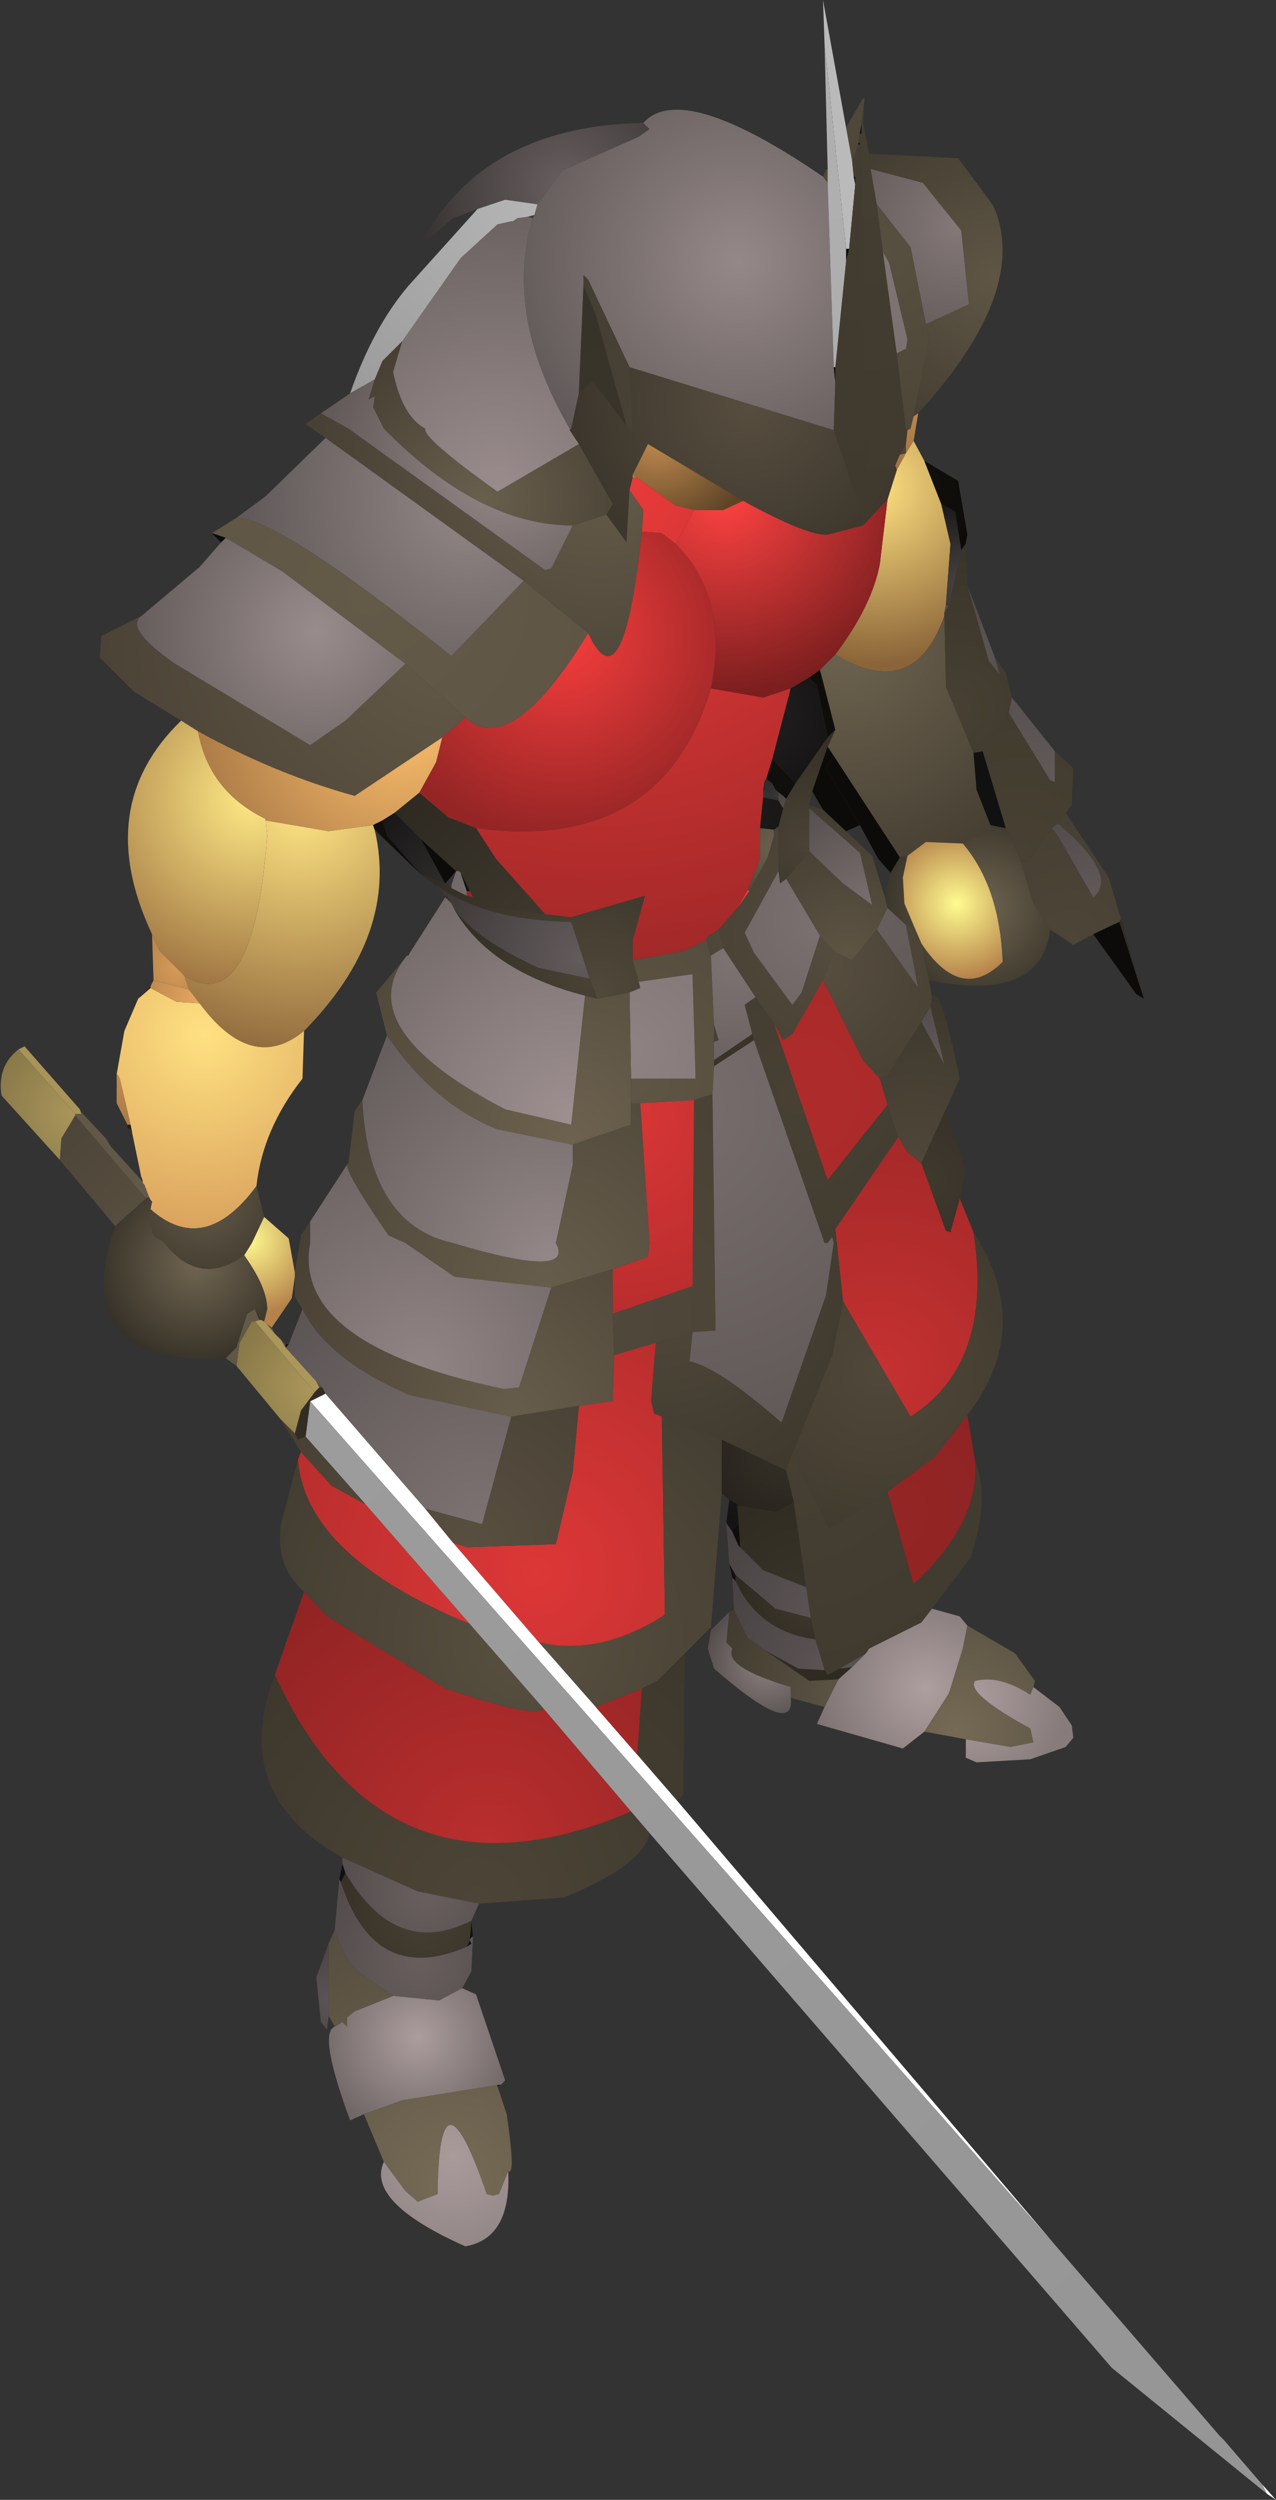<?xml version="1.0" encoding="UTF-8" standalone="no"?>
<svg xmlns:ffdec="https://www.free-decompiler.com/flash" xmlns:xlink="http://www.w3.org/1999/xlink" ffdec:objectType="shape" height="81.35px" width="41.55px" xmlns="http://www.w3.org/2000/svg">
  <rect width="100%" height="100%" fill="#333333" stroke="none"/>
  <g transform="matrix(1.0, 0.0, 0.0, 1.0, 20.55, 60.05)">
    <path d="M7.0 -55.9 L7.55 -56.85 7.6 -56.85 7.6 -56.8 7.5 -56.05 7.5 -56.0 7.45 -55.7 7.4 -55.4 7.4 -55.35 7.2 -54.8 7.0 -55.9 M6.25 -54.3 L6.35 -54.55 6.4 -54.55 6.4 -54.1 6.25 -54.3" fill="url(#gradient0)" fill-rule="evenodd" stroke="none"/>
    <path d="M6.3 -58.6 L6.25 -60.05 7.0 -55.9 7.2 -54.8 7.25 -54.3 7.3 -54.05 7.1 -51.95 7.0 -51.95 6.3 -58.6" fill="url(#gradient1)" fill-rule="evenodd" stroke="none"/>
    <path d="M-5.0 -53.25 L-5.8 -52.95 -6.9 -52.0 Q-4.9 -55.95 0.4 -56.05 L0.6 -55.85 0.25 -55.6 -2.25 -54.5 -3.05 -53.4 -4.1 -53.55 -5.0 -53.25" fill="url(#gradient2)" fill-rule="evenodd" stroke="none"/>
    <path d="M0.4 -56.05 Q1.65 -57.45 6.25 -54.3 L6.4 -54.1 6.6 -48.1 6.65 -47.6 6.6 -46.05 -0.05 -48.1 -1.4 -50.95 -1.55 -51.1 -1.55 -50.75 -1.7 -47.25 -1.95 -46.1 -2.0 -46.05 -2.0 -46.1 Q-4.15 -49.8 -3.2 -52.95 L-3.15 -53.05 -3.05 -53.4 -2.25 -54.5 0.25 -55.6 0.6 -55.85 0.4 -56.05" fill="url(#gradient3)" fill-rule="evenodd" stroke="none"/>
    <path d="M7.6 -56.8 L7.55 -56.05 7.5 -56.05 7.6 -56.8 M7.25 -54.3 L7.2 -54.8 7.4 -55.35 7.45 -55.35 7.3 -54.3 7.25 -54.3 M7.5 -55.7 L7.5 -55.5 7.45 -55.4 7.4 -55.4 7.45 -55.7 7.5 -55.7" fill="url(#gradient4)" fill-rule="evenodd" stroke="none"/>
    <path d="M7.55 -56.05 L7.75 -55.05 7.8 -54.55 8.0 -53.4 8.2 -51.85 8.65 -48.55 8.95 -46.1 9.0 -46.05 8.95 -45.6 8.75 -45.25 8.6 -44.9 7.6 -43.0 7.55 -42.95 7.45 -43.5 7.6 -44.75 7.5 -55.5 7.5 -55.7 7.5 -56.0 7.5 -56.05 7.55 -56.05" fill="url(#gradient5)" fill-rule="evenodd" stroke="none"/>
    <path d="M7.0 -51.95 L7.1 -51.95 7.0 -51.55 7.0 -51.95 M7.3 -54.05 L7.25 -54.3 7.3 -54.3 7.3 -54.05 M7.5 -56.0 L7.5 -55.7 7.45 -55.7 7.5 -56.0 M7.45 -55.4 L7.45 -55.35 7.4 -55.35 7.4 -55.4 7.45 -55.4 M6.65 -47.6 L6.6 -48.1 6.65 -48.1 6.65 -47.6" fill="url(#gradient6)" fill-rule="evenodd" stroke="none"/>
    <path d="M7.1 -51.95 L7.3 -54.05 7.3 -54.3 7.45 -55.35 7.45 -55.4 7.5 -55.5 7.6 -44.75 7.45 -43.5 6.6 -46.05 6.65 -47.6 6.65 -48.1 7.0 -51.55 7.1 -51.95" fill="url(#gradient7)" fill-rule="evenodd" stroke="none"/>
    <path d="M7.75 -55.05 L10.65 -54.9 11.8 -53.35 Q13.0 -50.6 9.35 -46.6 L9.2 -46.5 9.7 -49.0 9.6 -49.5 11.0 -50.15 10.75 -52.55 9.5 -54.1 7.8 -54.55 7.75 -55.05" fill="url(#gradient8)" fill-rule="evenodd" stroke="none"/>
    <path d="M6.35 -54.55 L6.4 -54.6 6.4 -54.55 6.35 -54.55" fill="url(#gradient9)" fill-rule="evenodd" stroke="none"/>
    <path d="M6.4 -54.6 L6.3 -58.6 7.0 -51.95 7.0 -51.55 6.65 -48.1 6.6 -48.1 6.4 -54.1 6.4 -54.55 6.4 -54.6" fill="url(#gradient10)" fill-rule="evenodd" stroke="none"/>
    <path d="M8.0 -53.4 L7.8 -54.55 9.5 -54.1 10.75 -52.55 11.0 -50.15 9.6 -49.5 9.1 -52.0 8.0 -53.4" fill="url(#gradient11)" fill-rule="evenodd" stroke="none"/>
    <path d="M8.75 -45.25 L8.95 -45.6 8.95 -45.3 8.75 -45.25 M9.0 -46.05 L8.95 -46.1 8.65 -48.55 8.95 -48.7 9.0 -49.0 8.4 -51.5 8.2 -51.85 8.0 -53.4 9.1 -52.0 9.6 -49.5 9.7 -49.0 9.2 -46.5 9.1 -46.1 9.0 -46.05" fill="url(#gradient12)" fill-rule="evenodd" stroke="none"/>
    <path d="M8.65 -48.55 L8.2 -51.85 8.4 -51.5 9.0 -49.0 8.95 -48.7 8.65 -48.55" fill="url(#gradient13)" fill-rule="evenodd" stroke="none"/>
    <path d="M9.35 -46.6 L9.2 -45.7 8.95 -45.3 8.65 -44.75 8.6 -44.9 8.75 -45.25 8.95 -45.3 8.95 -45.6 9.0 -46.05 9.1 -46.1 9.2 -46.5 9.35 -46.6" fill="url(#gradient14)" fill-rule="evenodd" stroke="none"/>
    <path d="M9.2 -45.7 L9.55 -45.05 10.1 -43.65 10.4 -42.35 10.25 -40.35 10.2 -40.1 10.2 -40.0 Q9.2 -37.2 6.65 -38.75 7.85 -40.35 8.1 -41.7 L8.35 -43.8 8.65 -44.75 8.95 -45.3 9.2 -45.7" fill="url(#gradient15)" fill-rule="evenodd" stroke="none"/>
    <path d="M9.55 -45.05 L10.65 -44.4 10.95 -42.65 10.9 -42.4 10.9 -42.35 10.75 -42.15 10.55 -43.4 10.1 -43.65 9.55 -45.05" fill="url(#gradient16)" fill-rule="evenodd" stroke="none"/>
    <path d="M10.1 -43.65 L10.55 -43.4 10.75 -42.15 10.35 -40.35 10.25 -40.35 10.4 -42.35 10.1 -43.65" fill="url(#gradient17)" fill-rule="evenodd" stroke="none"/>
    <path d="M10.9 -42.35 L10.95 -41.0 11.65 -38.55 12.0 -38.1 11.85 -38.65 12.2 -38.15 12.4 -37.35 12.3 -36.85 11.45 -35.6 11.15 -35.55 10.25 -37.7 10.2 -40.0 10.2 -40.1 10.35 -40.35 10.75 -42.15 10.9 -42.35" fill="url(#gradient18)" fill-rule="evenodd" stroke="none"/>
    <path d="M12.4 -37.35 L13.8 -35.6 13.8 -34.6 13.65 -34.65 12.3 -36.85 12.4 -37.35 M10.25 -40.35 L10.35 -40.35 10.2 -40.1 10.25 -40.35" fill="url(#gradient19)" fill-rule="evenodd" stroke="none"/>
    <path d="M10.95 -41.0 L11.85 -38.65 12.0 -38.1 11.65 -38.55 10.95 -41.0" fill="url(#gradient20)" fill-rule="evenodd" stroke="none"/>
    <path d="M7.45 -43.5 L7.55 -42.95 6.4 -42.65 Q5.75 -42.6 3.65 -43.75 L0.55 -45.6 0.05 -44.6 0.05 -44.5 -0.05 -44.1 -0.15 -42.4 -0.8 -43.3 -0.6 -43.65 -1.7 -45.6 -2.0 -46.05 -1.95 -46.1 -1.7 -47.25 -1.25 -47.65 -0.15 -46.2 -0.05 -46.1 0.0 -45.9 0.05 -46.1 -0.05 -48.1 6.6 -46.05 7.45 -43.5 M7.6 -43.0 L8.6 -44.9 8.65 -44.75 8.35 -43.8 7.6 -43.0" fill="url(#gradient21)" fill-rule="evenodd" stroke="none"/>
    <path d="M-0.05 -48.1 L0.05 -46.1 0.0 -45.9 -0.05 -46.1 -0.15 -46.2 -1.15 -49.8 -1.55 -50.75 -1.55 -51.1 -1.4 -50.95 -0.05 -48.1" fill="url(#gradient22)" fill-rule="evenodd" stroke="none"/>
    <path d="M0.2 -44.5 L0.05 -44.6 0.55 -45.6 3.65 -43.75 3.0 -43.45 2.05 -43.45 1.45 -43.6 0.2 -44.5" fill="url(#gradient23)" fill-rule="evenodd" stroke="none"/>
    <path d="M0.05 -44.6 L0.2 -44.5 0.05 -44.5 0.05 -44.6" fill="url(#gradient24)" fill-rule="evenodd" stroke="none"/>
    <path d="M0.05 -44.5 L0.2 -44.5 1.45 -43.6 2.05 -43.45 1.45 -42.35 1.0 -42.7 0.35 -42.75 0.4 -43.45 -0.05 -44.1 0.05 -44.5 M-5.05 -33.1 Q1.0 -32.3 2.6 -37.65 L4.3 -37.35 5.2 -37.65 4.6 -35.35 4.4 -34.7 4.35 -34.65 4.3 -34.35 4.3 -34.1 4.2 -33.1 4.2 -32.1 3.8 -31.1 3.5 -30.55 2.85 -29.8 2.45 -29.55 2.45 -29.45 1.7 -29.1 0.05 -28.8 0.05 -29.45 0.45 -30.9 -1.95 -30.2 -2.8 -30.3 -4.4 -32.1 -5.05 -33.1" fill="url(#gradient25)" fill-rule="evenodd" stroke="none"/>
    <path d="M7.55 -42.95 L7.6 -43.0 8.35 -43.8 8.1 -41.7 Q7.85 -40.35 6.65 -38.75 L6.15 -38.25 5.8 -38.0 5.2 -37.65 4.3 -37.35 2.6 -37.65 Q3.2 -40.6 1.45 -42.35 L2.05 -43.45 3.0 -43.45 3.65 -43.75 Q5.75 -42.6 6.4 -42.65 L7.55 -42.95" fill="url(#gradient26)" fill-rule="evenodd" stroke="none"/>
    <path d="M-1.7 -45.6 L-0.6 -43.65 -0.8 -43.3 -1.9 -42.95 Q-4.95 -42.95 -8.05 -46.1 L-8.4 -46.8 -8.35 -47.15 -8.55 -47.05 -8.35 -47.7 -8.1 -48.3 -7.45 -48.95 -7.75 -47.95 Q-7.45 -46.5 -6.7 -46.1 -6.8 -45.8 -4.35 -44.05 L-1.7 -45.6" fill="url(#gradient27)" fill-rule="evenodd" stroke="none"/>
    <path d="M-9.95 -45.8 L-10.6 -46.25 -10.1 -46.6 -9.2 -46.1 -2.8 -41.5 -2.6 -41.55 -1.9 -42.95 -0.8 -43.3 -0.15 -42.4 -0.05 -44.1 0.4 -43.45 0.35 -42.75 Q-0.25 -36.95 -1.4 -39.45 L-3.5 -41.15 -9.95 -45.8" fill="url(#gradient28)" fill-rule="evenodd" stroke="none"/>
    <path d="M0.35 -42.75 L1.0 -42.7 1.45 -42.35 Q3.2 -40.6 2.6 -37.65 1.0 -32.3 -5.05 -33.1 L-5.95 -33.45 -6.9 -34.25 -6.35 -35.25 -6.15 -36.05 -5.4 -36.7 Q-3.9 -35.35 -1.4 -39.45 -0.25 -36.95 0.35 -42.75" fill="url(#gradient29)" fill-rule="evenodd" stroke="none"/>
    <path d="M6.65 -38.75 Q9.2 -37.2 10.2 -40.0 L10.25 -37.7 11.15 -35.55 11.25 -34.35 11.7 -33.2 11.8 -33.05 11.25 -32.85 10.8 -32.6 9.6 -32.65 9.0 -32.2 8.75 -32.15 6.6 -35.45 6.4 -35.75 6.65 -36.3 6.15 -38.25 6.65 -38.75" fill="url(#gradient30)" fill-rule="evenodd" stroke="none"/>
    <path d="M6.4 -36.05 L6.05 -37.75 5.8 -38.0 6.15 -38.25 6.65 -36.3 6.4 -36.05 M4.4 -34.7 L4.6 -35.35 5.35 -34.55 5.05 -34.05 4.95 -34.15 4.7 -34.35 4.6 -34.55 4.4 -34.7" fill="url(#gradient31)" fill-rule="evenodd" stroke="none"/>
    <path d="M4.6 -35.35 L5.2 -37.65 5.8 -38.0 6.05 -37.75 6.4 -36.05 5.35 -34.55 4.6 -35.35" fill="url(#gradient32)" fill-rule="evenodd" stroke="none"/>
    <path d="M5.8 -33.75 L5.8 -33.85 6.25 -33.7 7.0 -33.0 7.85 -32.2 8.25 -30.9 8.35 -30.5 8.0 -29.8 7.2 -28.8 6.6 -29.1 6.15 -29.6 5.05 -31.45 5.8 -32.35 6.9 -31.3 7.85 -30.6 7.45 -32.3 5.8 -33.75 M4.7 -34.35 L4.95 -34.15 4.8 -34.25 4.7 -34.35" fill="url(#gradient33)" fill-rule="evenodd" stroke="none"/>
    <path d="M6.4 -36.05 L6.65 -36.3 6.4 -35.75 5.9 -34.3 5.8 -33.85 5.8 -33.75 5.8 -32.35 5.05 -31.45 4.85 -31.3 4.8 -31.7 4.8 -33.15 4.95 -33.75 5.05 -34.05 5.35 -34.55 6.4 -36.05" fill="url(#gradient34)" fill-rule="evenodd" stroke="none"/>
    <path d="M7.0 -33.0 L6.25 -33.7 5.9 -34.3 6.4 -35.75 6.6 -35.45 6.35 -35.05 7.45 -33.2 7.0 -33.0" fill="url(#gradient35)" fill-rule="evenodd" stroke="none"/>
    <path d="M4.3 -34.35 L4.35 -34.65 4.6 -34.55 4.7 -34.35 4.8 -34.25 4.8 -34.05 4.3 -34.35" fill="url(#gradient36)" fill-rule="evenodd" stroke="none"/>
    <path d="M4.8 -34.0 L4.95 -33.75 4.8 -33.15 4.65 -33.05 4.2 -33.1 4.3 -34.1 4.8 -34.0" fill="url(#gradient37)" fill-rule="evenodd" stroke="none"/>
    <path d="M5.8 -33.75 L7.45 -32.3 7.85 -30.6 6.9 -31.3 5.8 -32.35 5.8 -33.75 M4.95 -34.15 L5.05 -34.05 4.95 -33.75 4.8 -34.0 4.8 -34.05 4.8 -34.25 4.95 -34.15" fill="url(#gradient38)" fill-rule="evenodd" stroke="none"/>
    <path d="M4.65 -33.05 L4.65 -32.85 4.45 -32.15 3.85 -31.05 3.8 -31.1 4.2 -32.1 4.2 -33.1 4.65 -33.05" fill="url(#gradient39)" fill-rule="evenodd" stroke="none"/>
    <path d="M6.15 -29.6 L6.6 -29.1 6.25 -28.15 5.25 -26.4 4.95 -26.2 4.65 -26.75 4.05 -27.6 3.0 -29.2 2.85 -29.8 3.5 -30.55 3.85 -31.05 4.45 -32.15 4.65 -32.85 4.65 -33.05 4.8 -33.15 4.8 -31.7 3.7 -29.7 4.0 -29.05 5.25 -27.35 5.55 -27.75 6.15 -29.6" fill="url(#gradient40)" fill-rule="evenodd" stroke="none"/>
    <path d="M13.65 -29.8 Q13.35 -27.4 9.7 -28.15 L9.45 -29.35 Q10.75 -27.4 12.1 -28.75 12.0 -31.2 10.8 -32.6 L11.25 -32.85 11.8 -33.05 11.7 -33.2 12.2 -33.1 12.35 -32.85 12.7 -32.0 13.1 -30.65 13.65 -29.8 M8.35 -30.5 L8.25 -30.9 8.45 -31.65 8.75 -32.15 9.0 -32.2 8.85 -31.5 8.9 -30.65 9.3 -29.7 8.95 -29.95 8.35 -30.5" fill="url(#gradient41)" fill-rule="evenodd" stroke="none"/>
    <path d="M8.45 -31.65 L8.05 -32.1 7.45 -33.2 6.35 -35.05 6.6 -35.45 8.75 -32.15 8.45 -31.65" fill="url(#gradient42)" fill-rule="evenodd" stroke="none"/>
    <path d="M3.85 -31.05 L3.5 -30.55 3.8 -31.1 3.85 -31.05" fill="url(#gradient43)" fill-rule="evenodd" stroke="none"/>
    <path d="M0.05 -28.8 L1.7 -29.1 2.45 -29.45 2.6 -28.95 2.7 -26.7 2.7 -26.15 2.7 -25.55 2.7 -25.35 2.65 -24.45 2.05 -24.25 0.3 -24.15 0.0 -24.15 0.0 -24.95 2.1 -24.95 2.0 -28.35 0.25 -28.1 0.05 -28.8" fill="url(#gradient44)" fill-rule="evenodd" stroke="none"/>
    <path d="M2.85 -29.8 L3.0 -29.2 2.6 -28.95 2.45 -29.45 2.45 -29.55 2.85 -29.8" fill="url(#gradient45)" fill-rule="evenodd" stroke="none"/>
    <path d="M5.05 -31.45 L6.15 -29.6 5.55 -27.75 5.25 -27.35 4.0 -29.05 3.7 -29.7 4.8 -31.7 4.85 -31.3 5.05 -31.45" fill="url(#gradient46)" fill-rule="evenodd" stroke="none"/>
    <path d="M3.0 -29.2 L4.05 -27.6 3.7 -27.35 3.95 -26.4 2.7 -25.55 2.7 -26.15 2.85 -26.2 2.7 -26.7 2.6 -28.95 3.0 -29.2" fill="url(#gradient47)" fill-rule="evenodd" stroke="none"/>
    <path d="M0.05 -28.8 L0.25 -28.1 0.3 -27.9 -0.05 -27.75 -1.1 -27.55 -1.35 -28.2 -1.95 -30.05 Q-4.8 -30.1 -6.35 -31.25 L-6.4 -31.25 -6.45 -31.3 -6.85 -31.6 -6.05 -31.3 -5.95 -31.25 -5.85 -31.15 -5.35 -30.9 -5.15 -30.85 -4.65 -30.55 -2.8 -30.3 -1.95 -30.2 0.45 -30.9 0.05 -29.45 0.05 -28.8" fill="url(#gradient48)" fill-rule="evenodd" stroke="none"/>
    <path d="M0.25 -28.1 L2.0 -28.35 2.1 -24.95 0.0 -24.95 -0.05 -27.75 0.3 -27.9 0.25 -28.1" fill="url(#gradient49)" fill-rule="evenodd" stroke="none"/>
    <path d="M2.05 -24.25 L2.65 -24.45 2.75 -16.75 2.0 -16.7 0.8 -16.35 -0.55 -15.95 -0.6 -17.3 2.0 -18.2 2.05 -24.25 M2.7 -26.15 L2.7 -26.7 2.85 -26.2 2.7 -26.15" fill="url(#gradient50)" fill-rule="evenodd" stroke="none"/>
    <path d="M4.05 -27.6 L4.65 -26.75 6.4 -21.65 8.35 -24.1 8.7 -23.05 6.65 -20.05 6.55 -19.8 6.4 -19.6 6.3 -19.6 4.0 -26.2 3.95 -26.4 3.7 -27.35 4.05 -27.6" fill="url(#gradient51)" fill-rule="evenodd" stroke="none"/>
    <path d="M2.7 -25.35 L2.7 -25.55 3.95 -26.4 4.0 -26.2 2.7 -25.35" fill="url(#gradient52)" fill-rule="evenodd" stroke="none"/>
    <path d="M8.0 -29.8 L8.35 -30.5 8.95 -29.95 9.35 -27.9 8.0 -29.8" fill="url(#gradient53)" fill-rule="evenodd" stroke="none"/>
    <path d="M9.0 -32.2 L9.6 -32.65 10.8 -32.6 Q12.0 -31.2 12.1 -28.75 10.75 -27.4 9.45 -29.35 L9.3 -29.7 8.9 -30.65 8.85 -31.5 9.0 -32.2" fill="url(#gradient54)" fill-rule="evenodd" stroke="none"/>
    <path d="M4.65 -26.75 L4.95 -26.2 5.25 -26.4 6.25 -28.15 7.55 -25.55 8.1 -24.95 8.35 -24.1 6.4 -21.65 4.65 -26.75" fill="url(#gradient55)" fill-rule="evenodd" stroke="none"/>
    <path d="M9.7 -28.15 L9.8 -27.6 9.75 -27.3 9.45 -26.8 8.35 -25.05 8.1 -24.95 7.55 -25.55 6.25 -28.15 6.6 -29.1 7.2 -28.8 8.0 -29.8 9.35 -27.9 8.95 -29.95 9.3 -29.7 9.45 -29.35 9.7 -28.15" fill="url(#gradient56)" fill-rule="evenodd" stroke="none"/>
    <path d="M13.8 -35.6 L14.4 -35.05 14.35 -33.85 14.15 -33.6 13.9 -33.25 13.7 -33.1 13.5 -32.85 12.9 -32.0 12.7 -32.0 12.35 -32.85 12.2 -33.1 11.45 -35.6 12.3 -36.85 13.65 -34.65 13.8 -34.6 13.8 -35.6" fill="url(#gradient57)" fill-rule="evenodd" stroke="none"/>
    <path d="M11.15 -35.55 L11.45 -35.6 12.2 -33.1 11.7 -33.2 11.25 -34.35 11.15 -35.55" fill="url(#gradient58)" fill-rule="evenodd" stroke="none"/>
    <path d="M14.15 -33.6 L15.55 -31.5 15.95 -30.15 15.9 -30.05 15.05 -29.65 14.4 -29.3 13.65 -29.8 13.1 -30.65 12.7 -32.0 12.9 -32.0 13.5 -32.85 13.7 -33.1 13.9 -32.85 15.05 -30.85 Q15.8 -31.45 14.35 -32.85 L13.9 -33.25 14.15 -33.6" fill="url(#gradient59)" fill-rule="evenodd" stroke="none"/>
    <path d="M13.7 -33.1 L13.9 -33.25 14.35 -32.85 Q15.8 -31.45 15.05 -30.85 L13.9 -32.85 13.7 -33.1" fill="url(#gradient60)" fill-rule="evenodd" stroke="none"/>
    <path d="M9.45 -26.8 L9.75 -27.3 10.2 -25.4 9.45 -26.8" fill="url(#gradient61)" fill-rule="evenodd" stroke="none"/>
    <path d="M9.8 -27.6 Q10.05 -28.1 10.7 -24.95 L10.25 -23.95 9.45 -22.2 9.0 -22.55 8.7 -23.05 8.35 -24.1 8.1 -24.95 8.35 -25.05 9.45 -26.8 10.2 -25.4 9.75 -27.3 9.8 -27.6" fill="url(#gradient62)" fill-rule="evenodd" stroke="none"/>
    <path d="M16.6 -27.85 L16.7 -27.55 16.45 -27.7 15.05 -29.65 15.9 -30.05 16.6 -27.85" fill="url(#gradient63)" fill-rule="evenodd" stroke="none"/>
    <path d="M15.95 -30.15 L16.6 -27.85 15.9 -30.05 15.95 -30.15" fill="url(#gradient64)" fill-rule="evenodd" stroke="none"/>
    <path d="M10.7 -21.05 L11.15 -19.95 11.2 -19.6 Q11.7 -15.6 9.1 -13.95 L6.9 -17.7 6.7 -19.6 6.65 -20.05 8.7 -23.05 9.0 -22.55 9.45 -22.2 10.25 -20.0 10.4 -19.95 10.7 -21.05" fill="url(#gradient65)" fill-rule="evenodd" stroke="none"/>
    <path d="M11.15 -19.95 Q13.15 -16.85 10.95 -14.0 L9.9 -12.65 8.35 -11.5 6.45 -10.3 5.25 -12.75 6.55 -15.95 6.9 -17.7 9.1 -13.95 Q11.7 -15.6 11.2 -19.6 L11.15 -19.95" fill="url(#gradient66)" fill-rule="evenodd" stroke="none"/>
    <path d="M10.25 -23.95 L10.9 -22.0 10.7 -21.05 10.4 -19.95 10.25 -20.0 9.45 -22.2 10.25 -23.95" fill="url(#gradient67)" fill-rule="evenodd" stroke="none"/>
    <path d="M2.65 -24.45 L2.7 -25.35 4.0 -26.2 6.3 -19.6 6.4 -19.6 6.55 -19.8 6.6 -19.6 6.35 -17.9 4.9 -13.75 Q2.85 -15.55 1.9 -15.75 L2.0 -16.7 2.75 -16.75 2.65 -24.45" fill="url(#gradient68)" fill-rule="evenodd" stroke="none"/>
    <path d="M6.9 -17.7 L6.55 -15.95 5.25 -12.75 5.05 -12.2 2.95 -13.2 1.0 -13.95 0.75 -14.05 0.65 -14.45 0.8 -16.35 2.0 -16.7 1.9 -15.75 Q2.85 -15.55 4.9 -13.75 L6.35 -17.9 6.6 -19.6 6.55 -19.8 6.65 -20.05 6.7 -19.6 6.9 -17.7" fill="url(#gradient69)" fill-rule="evenodd" stroke="none"/>
    <path d="M0.0 -24.95 L0.0 -24.15 0.0 -23.45 -1.9 -22.8 -4.35 -23.3 Q-6.4 -24.1 -7.95 -26.35 L-8.3 -27.75 -7.3 -28.95 Q-9.2 -26.6 -4.1 -23.95 L-1.95 -23.45 -1.5 -27.65 -1.1 -27.55 -0.05 -27.75 0.0 -24.95" fill="url(#gradient70)" fill-rule="evenodd" stroke="none"/>
    <path d="M0.0 -24.15 L0.3 -24.15 0.6 -19.6 0.55 -19.15 -0.6 -18.75 -2.6 -18.15 -5.75 -18.5 -7.35 -19.6 -7.9 -19.85 Q-9.25 -21.8 -9.25 -22.15 L-9.2 -22.2 -9.0 -23.9 -8.75 -24.25 Q-8.55 -20.2 -5.8 -19.6 -1.8 -18.4 -2.45 -19.6 L-1.9 -22.15 -1.9 -22.8 0.0 -23.45 0.0 -24.15" fill="url(#gradient71)" fill-rule="evenodd" stroke="none"/>
    <path d="M0.3 -24.15 L2.05 -24.25 2.0 -18.2 -0.6 -17.3 -0.6 -18.75 0.55 -19.15 0.6 -19.6 0.3 -24.15" fill="url(#gradient72)" fill-rule="evenodd" stroke="none"/>
    <path d="M-2.6 -18.15 L-0.6 -18.75 -0.6 -17.3 -0.55 -15.95 -0.6 -14.45 -1.7 -14.3 -3.9 -13.95 -7.2 -14.65 Q-9.9 -15.8 -10.7 -17.45 L-10.95 -17.85 -10.95 -18.5 -10.95 -18.65 -10.75 -19.85 -10.45 -20.3 -10.45 -19.6 Q-11.05 -16.3 -4.15 -14.85 L-3.65 -14.9 -2.6 -18.15" fill="url(#gradient73)" fill-rule="evenodd" stroke="none"/>
    <path d="M-10.85 -12.55 L-10.75 -12.8 -9.75 -11.7 -8.65 -11.1 -5.25 -7.2 Q-10.6 -9.4 -10.85 -12.55 M0.8 -16.35 L0.65 -14.45 0.75 -14.05 1.0 -13.95 1.1 -7.5 Q-1.0 -6.15 -3.0 -6.6 L-5.8 -9.85 -5.35 -9.7 -2.45 -9.8 -1.9 -12.15 -1.7 -14.3 -0.6 -14.45 -0.55 -15.95 0.8 -16.35" fill="url(#gradient74)" fill-rule="evenodd" stroke="none"/>
    <path d="M11.2 -12.5 Q11.7 -11.3 11.05 -9.35 L9.8 -7.7 9.45 -7.25 7.75 -6.4 7.65 -6.25 6.8 -5.75 6.4 -5.55 6.3 -5.7 6.0 -6.7 5.85 -7.4 5.7 -8.4 5.3 -11.15 5.05 -12.2 5.25 -12.75 6.45 -10.3 8.35 -11.5 9.2 -8.5 Q11.35 -10.5 11.2 -12.5" fill="url(#gradient75)" fill-rule="evenodd" stroke="none"/>
    <path d="M3.2 -11.25 L2.95 -11.45 2.95 -13.2 5.05 -12.2 5.3 -11.15 4.7 -10.85 3.5 -11.05 3.45 -11.1 3.2 -11.25" fill="url(#gradient76)" fill-rule="evenodd" stroke="none"/>
    <path d="M3.5 -11.05 L4.7 -10.85 5.3 -11.15 5.7 -8.4 4.3 -8.95 3.55 -9.7 3.55 -9.75 3.5 -10.5 3.45 -11.05 3.5 -11.05" fill="url(#gradient77)" fill-rule="evenodd" stroke="none"/>
    <path d="M3.2 -9.15 L3.1 -10.5 3.3 -10.2 3.5 -9.75 3.55 -9.7 4.3 -8.95 5.7 -8.4 5.85 -7.4 4.7 -7.7 3.4 -8.8 3.2 -9.15" fill="url(#gradient78)" fill-rule="evenodd" stroke="none"/>
    <path d="M3.4 -8.8 L4.7 -7.7 5.85 -7.4 6.0 -6.7 Q4.15 -6.95 3.4 -8.6 L3.4 -8.8 M7.2 -5.8 L6.75 -5.4 5.8 -5.35 4.35 -6.35 5.45 -5.75 6.3 -5.7 6.4 -5.55 6.8 -5.75 7.2 -5.8" fill="url(#gradient79)" fill-rule="evenodd" stroke="none"/>
    <path d="M3.1 -10.5 L3.2 -11.25 3.45 -11.1 3.45 -11.05 3.5 -10.5 3.3 -10.2 3.1 -10.5" fill="url(#gradient80)" fill-rule="evenodd" stroke="none"/>
    <path d="M3.45 -11.1 L3.5 -11.05 3.45 -11.05 3.45 -11.1" fill="url(#gradient81)" fill-rule="evenodd" stroke="none"/>
    <path d="M2.95 -11.45 L2.6 -7.1 1.75 -6.25 0.85 -5.35 0.35 -5.1 -1.15 -4.5 -3.0 -6.6 Q-1.0 -6.15 1.1 -7.5 L1.0 -13.95 2.95 -13.2 2.95 -11.45 M-10.65 -8.25 Q-11.6 -9.1 -11.4 -10.45 L-10.85 -12.55 Q-10.6 -9.4 -5.25 -7.2 L-2.85 -4.45 Q-3.05 -4.1 -6.05 -5.1 L-9.9 -7.45 -10.65 -8.25" fill="url(#gradient82)" fill-rule="evenodd" stroke="none"/>
    <path d="M3.55 -9.7 L3.5 -9.75 3.55 -9.75 3.55 -9.7" fill="url(#gradient83)" fill-rule="evenodd" stroke="none"/>
    <path d="M3.3 -8.7 L3.2 -9.15 3.4 -8.8 3.4 -8.6 3.3 -8.7" fill="url(#gradient84)" fill-rule="evenodd" stroke="none"/>
    <path d="M3.5 -9.75 L3.3 -10.2 3.5 -10.5 3.55 -9.75 3.5 -9.75" fill="url(#gradient85)" fill-rule="evenodd" stroke="none"/>
    <path d="M3.35 -7.65 L3.3 -8.7 3.4 -8.6 Q4.15 -6.95 6.0 -6.7 L6.3 -5.7 5.45 -5.75 4.35 -6.35 3.8 -6.75 3.35 -7.65 M7.65 -6.25 L7.2 -5.8 6.8 -5.75 7.65 -6.25" fill="url(#gradient86)" fill-rule="evenodd" stroke="none"/>
    <path d="M10.95 -7.15 L12.5 -6.25 13.15 -5.35 13.1 -5.15 13.0 -4.9 Q12.0 -5.55 11.2 -5.35 10.9 -4.95 13.0 -3.8 L13.1 -3.35 12.35 -3.2 10.9 -3.45 9.55 -3.7 10.35 -4.95 10.8 -6.4 10.95 -7.15 M6.3 -4.5 L5.2 -4.8 5.2 -5.15 Q3.0 -5.8 3.3 -6.4 L3.1 -6.6 3.2 -7.6 3.35 -7.65 3.8 -6.75 4.35 -6.35 5.8 -5.35 6.75 -5.4 6.3 -4.5" fill="url(#gradient87)" fill-rule="evenodd" stroke="none"/>
    <path d="M5.2 -4.8 Q5.35 -3.45 2.7 -5.75 L2.5 -6.4 2.6 -7.0 3.2 -7.6 3.1 -6.6 3.3 -6.4 Q3.0 -5.8 5.2 -5.15 L5.2 -4.8" fill="url(#gradient88)" fill-rule="evenodd" stroke="none"/>
    <path d="M1.75 -6.25 L1.7 -1.65 1.5 -1.45 0.2 -2.95 0.35 -5.1 0.85 -5.35 1.75 -6.25 M0.6 -0.4 Q0.4 0.65 -2.2 1.7 L-4.95 1.9 -6.95 1.5 -9.4 0.4 Q-13.1 -1.65 -11.6 -5.55 -8.0 2.3 0.0 -1.1 L0.6 -0.4" fill="url(#gradient89)" fill-rule="evenodd" stroke="none"/>
    <path d="M1.5 -1.45 L13.8 13.0 -10.45 -14.45 -9.95 -14.7 -6.7 -10.95 -5.8 -9.85 -3.0 -6.6 -1.15 -4.5 0.2 -2.95 1.5 -1.45 M20.55 20.8 L21.0 21.3 20.7 21.1 20.55 20.8" fill="url(#gradient90)" fill-rule="evenodd" stroke="none"/>
    <path d="M-11.6 -5.55 L-10.65 -8.25 -9.9 -7.45 -6.05 -5.1 Q-3.05 -4.1 -2.85 -4.45 L0.0 -1.1 Q-8.0 2.3 -11.6 -5.55 M0.35 -5.1 L0.2 -2.95 -1.15 -4.5 0.35 -5.1" fill="url(#gradient91)" fill-rule="evenodd" stroke="none"/>
    <path d="M9.8 -7.7 L10.7 -7.45 10.95 -7.15 10.8 -6.4 10.35 -4.95 9.55 -3.7 8.85 -3.15 6.05 -3.95 6.3 -4.5 6.75 -5.4 7.2 -5.8 7.65 -6.25 7.75 -6.4 9.45 -7.25 9.8 -7.7" fill="url(#gradient92)" fill-rule="evenodd" stroke="none"/>
    <path d="M10.95 -14.0 L11.2 -12.5 Q11.35 -10.5 9.2 -8.5 L8.35 -11.5 9.9 -12.65 10.95 -14.0" fill="url(#gradient93)" fill-rule="evenodd" stroke="none"/>
    <path d="M13.1 -5.15 L13.95 -4.5 14.35 -3.9 14.4 -3.5 14.15 -3.2 13.0 -2.8 11.25 -2.7 10.9 -2.85 10.9 -3.45 12.35 -3.2 13.1 -3.35 13.0 -3.8 Q10.9 -4.95 11.2 -5.35 12.0 -5.55 13.0 -4.9 L13.1 -5.15" fill="url(#gradient94)" fill-rule="evenodd" stroke="none"/>
    <path d="M13.8 13.0 L19.15 19.2 19.3 19.35 20.55 20.8 20.7 21.1 15.65 17.0 0.6 -0.4 0.0 -1.1 -2.85 -4.45 -5.25 -7.2 -8.65 -11.1 -10.6 -13.3 -10.45 -14.45 13.8 13.0" fill="url(#gradient95)" fill-rule="evenodd" stroke="none"/>
    <path d="M-2.0 -46.05 L-1.7 -45.6 -4.35 -44.05 Q-6.8 -45.8 -6.7 -46.1 -7.45 -46.5 -7.75 -47.95 L-7.45 -48.95 -5.55 -51.65 -4.35 -52.75 -3.9 -52.85 -3.85 -52.85 -3.7 -52.95 -3.35 -53.0 -3.2 -52.95 Q-4.15 -49.8 -2.0 -46.1 L-2.0 -46.05" fill="url(#gradient96)" fill-rule="evenodd" stroke="none"/>
    <path d="M-9.15 -47.25 Q-8.4 -49.4 -7.25 -50.75 L-5.0 -53.25 -4.1 -53.55 -3.05 -53.4 -3.15 -53.05 -3.35 -53.0 -3.7 -52.95 -3.85 -52.85 -3.9 -52.85 -4.35 -52.75 -5.55 -51.65 -7.45 -48.95 -8.1 -48.3 -8.35 -47.7 -9.15 -47.25" fill="url(#gradient97)" fill-rule="evenodd" stroke="none"/>
    <path d="M-3.15 -53.05 L-3.2 -52.95 -3.35 -53.0 -3.15 -53.05" fill="url(#gradient98)" fill-rule="evenodd" stroke="none"/>
    <path d="M-0.15 -46.2 L-1.25 -47.65 -1.7 -47.25 -1.55 -50.75 -1.15 -49.8 -0.15 -46.2" fill="url(#gradient99)" fill-rule="evenodd" stroke="none"/>
    <path d="M-10.1 -46.6 L-9.15 -47.25 -8.35 -47.7 -8.55 -47.05 -8.35 -47.15 -8.4 -46.8 -8.05 -46.1 Q-4.95 -42.95 -1.9 -42.95 L-2.6 -41.55 -2.8 -41.5 -9.2 -46.1 -10.1 -46.6" fill="url(#gradient100)" fill-rule="evenodd" stroke="none"/>
    <path d="M-13.65 -42.7 L-12.85 -43.2 Q-11.55 -43.25 -5.85 -38.7 L-3.5 -41.15 -1.4 -39.45 Q-3.9 -35.35 -5.4 -36.7 L-7.35 -38.45 -11.35 -41.45 -13.2 -42.55 -13.65 -42.7" fill="url(#gradient101)" fill-rule="evenodd" stroke="none"/>
    <path d="M-12.85 -43.2 L-11.9 -43.9 -9.95 -45.8 -3.5 -41.15 -5.85 -38.7 Q-11.55 -43.25 -12.85 -43.2" fill="url(#gradient102)" fill-rule="evenodd" stroke="none"/>
    <path d="M-14.65 -36.6 L-16.2 -37.55 -17.3 -38.65 -17.25 -39.35 -15.95 -40.0 Q-16.5 -39.6 -14.85 -38.45 L-10.45 -35.8 -9.3 -36.6 -7.35 -38.45 -5.4 -36.7 -6.15 -36.05 -9.0 -34.15 Q-11.55 -34.85 -14.1 -36.25 L-14.65 -36.6" fill="url(#gradient103)" fill-rule="evenodd" stroke="none"/>
    <path d="M-15.95 -40.0 L-14.05 -41.6 -13.35 -42.4 -13.2 -42.55 -11.35 -41.45 -7.35 -38.45 -9.3 -36.6 -10.45 -35.8 -14.85 -38.45 Q-16.5 -39.6 -15.95 -40.0" fill="url(#gradient104)" fill-rule="evenodd" stroke="none"/>
    <path d="M-13.35 -42.4 L-13.65 -42.7 -13.2 -42.55 -13.35 -42.4" fill="url(#gradient105)" fill-rule="evenodd" stroke="none"/>
    <path d="M-15.6 -29.65 Q-17.55 -33.8 -14.65 -36.6 L-14.1 -36.25 Q-13.75 -34.3 -11.9 -33.4 L-11.9 -33.35 -11.85 -32.85 Q-12.3 -26.9 -14.55 -28.3 L-15.35 -29.1 -15.6 -29.65" fill="url(#gradient106)" fill-rule="evenodd" stroke="none"/>
    <path d="M-6.15 -36.05 L-6.35 -35.25 -6.9 -34.25 -7.7 -33.6 -8.1 -33.35 -8.4 -33.2 -9.85 -33.0 -11.9 -33.35 -11.9 -33.4 Q-13.75 -34.3 -14.1 -36.25 -11.55 -34.85 -9.0 -34.15 L-6.15 -36.05" fill="url(#gradient107)" fill-rule="evenodd" stroke="none"/>
    <path d="M-14.55 -28.3 Q-12.3 -26.9 -11.85 -32.85 L-11.9 -33.35 -9.85 -33.0 -8.4 -33.2 -8.35 -33.05 Q-7.55 -29.65 -10.65 -26.5 -12.35 -25.1 -14.05 -27.4 L-14.4 -27.85 -14.55 -28.3" fill="url(#gradient108)" fill-rule="evenodd" stroke="none"/>
    <path d="M-19.95 -25.9 L-19.75 -26.0 -17.95 -23.95 -17.9 -23.8 -18.1 -23.8 -19.95 -25.9" fill="url(#gradient109)" fill-rule="evenodd" stroke="none"/>
    <path d="M-15.55 -28.15 L-15.6 -29.65 -15.35 -29.1 -14.55 -28.3 -14.4 -27.85 -15.55 -28.15" fill="url(#gradient110)" fill-rule="evenodd" stroke="none"/>
    <path d="M-15.95 -21.75 L-16.25 -23.2 -16.3 -23.45 -16.65 -24.95 -16.7 -25.05 -16.75 -25.1 -16.5 -26.5 -16.05 -27.55 -15.65 -27.9 -14.8 -27.45 -14.05 -27.4 Q-12.35 -25.1 -10.65 -26.5 L-10.7 -24.95 Q-12.0 -23.3 -12.2 -21.45 -13.9 -19.15 -15.65 -20.7 L-15.6 -20.95 -15.65 -21.0 -15.7 -21.1 -15.85 -21.5 -15.9 -21.55 -15.9 -21.6 -15.95 -21.75" fill="url(#gradient111)" fill-rule="evenodd" stroke="none"/>
    <path d="M-15.65 -27.95 L-15.55 -28.15 -14.4 -27.85 -14.05 -27.4 -14.8 -27.45 -15.65 -27.9 -15.65 -27.95" fill="url(#gradient112)" fill-rule="evenodd" stroke="none"/>
    <path d="M-16.05 -27.55 L-15.65 -27.95 -15.65 -27.9 -16.05 -27.55" fill="url(#gradient113)" fill-rule="evenodd" stroke="none"/>
    <path d="M-6.9 -34.25 L-5.95 -33.45 -5.05 -33.1 -4.4 -32.1 -2.8 -30.3 -4.65 -30.55 -5.15 -30.85 -5.25 -31.05 -5.55 -31.65 -5.6 -31.7 -5.7 -31.7 -6.85 -32.75 -7.7 -33.6 -6.9 -34.25" fill="url(#gradient114)" fill-rule="evenodd" stroke="none"/>
    <path d="M-6.05 -31.3 L-6.85 -31.6 -7.95 -32.85 -8.1 -33.35 -7.7 -33.6 -6.85 -32.75 -6.05 -31.3 M-6.05 -30.85 L-6.05 -30.9 -6.0 -30.9 -5.85 -30.65 -6.05 -30.85" fill="url(#gradient115)" fill-rule="evenodd" stroke="none"/>
    <path d="M-8.4 -33.2 L-8.1 -33.35 -7.95 -32.85 -6.85 -31.6 -8.35 -33.05 -8.4 -33.2 M-6.85 -32.75 L-5.7 -31.7 -6.05 -31.3 -6.85 -32.75" fill="url(#gradient116)" fill-rule="evenodd" stroke="none"/>
    <path d="M-6.35 -31.25 Q-4.8 -30.1 -1.95 -30.05 L-1.35 -28.2 -3.0 -28.55 Q-5.0 -29.45 -5.75 -30.45 L-5.85 -30.65 -6.0 -30.9 -6.05 -30.9 -6.35 -31.25" fill="url(#gradient117)" fill-rule="evenodd" stroke="none"/>
    <path d="M-5.35 -30.9 L-5.85 -31.15 -5.85 -31.25 -5.7 -31.7 -5.6 -31.7 -5.55 -31.65 -5.35 -31.05 -5.35 -30.9 M-5.85 -30.65 L-5.75 -30.45 Q-4.6 -28.45 -1.5 -27.65 L-1.95 -23.45 -4.1 -23.95 Q-9.2 -26.6 -7.3 -28.95 L-7.25 -28.95 -7.2 -29.05 -6.05 -30.85 -5.85 -30.65" fill="url(#gradient118)" fill-rule="evenodd" stroke="none"/>
    <path d="M-5.85 -31.15 L-5.95 -31.25 -5.85 -31.25 -5.85 -31.15" fill="url(#gradient119)" fill-rule="evenodd" stroke="none"/>
    <path d="M-5.15 -30.85 L-5.35 -30.9 -5.35 -31.05 -5.25 -31.05 -5.15 -30.85" fill="url(#gradient120)" fill-rule="evenodd" stroke="none"/>
    <path d="M-5.55 -31.65 L-5.25 -31.05 -5.35 -31.05 -5.55 -31.65" fill="url(#gradient121)" fill-rule="evenodd" stroke="none"/>
    <path d="M-1.35 -28.2 L-1.1 -27.55 -1.5 -27.65 Q-4.6 -28.45 -5.75 -30.45 -5.0 -29.45 -3.0 -28.55 L-1.35 -28.2" fill="url(#gradient122)" fill-rule="evenodd" stroke="none"/>
    <path d="M-1.9 -22.8 L-1.9 -22.15 -2.45 -19.6 Q-1.8 -18.4 -5.8 -19.6 -8.55 -20.2 -8.75 -24.25 L-7.95 -26.35 Q-6.4 -24.1 -4.35 -23.3 L-1.9 -22.8" fill="url(#gradient123)" fill-rule="evenodd" stroke="none"/>
    <path d="M-9.25 -22.15 Q-9.25 -21.8 -7.9 -19.85 L-7.35 -19.6 -5.75 -18.5 -2.6 -18.15 -3.65 -14.9 -4.15 -14.85 Q-11.05 -16.3 -10.45 -19.6 L-10.45 -20.3 -9.25 -22.15" fill="url(#gradient124)" fill-rule="evenodd" stroke="none"/>
    <path d="M-10.95 -18.5 L-11.05 -17.8 -11.7 -16.85 -11.85 -16.95 -11.95 -17.05 -11.85 -17.45 Q-11.85 -18.15 -12.6 -19.2 L-12.35 -19.6 -11.95 -20.45 -11.15 -19.75 -10.95 -18.65 -10.95 -18.5" fill="url(#gradient125)" fill-rule="evenodd" stroke="none"/>
    <path d="M-11.6 -16.65 L-11.4 -16.45 -11.25 -16.2 -10.25 -15.1 -10.15 -14.9 -10.3 -14.75 -12.25 -17.05 -12.1 -17.1 -12.05 -17.1 -11.95 -17.05 -11.85 -16.95 -11.6 -16.65" fill="url(#gradient126)" fill-rule="evenodd" stroke="none"/>
    <path d="M-10.95 -13.4 L-10.75 -14.15 -10.3 -14.75 -10.15 -14.9 -10.05 -14.9 -9.95 -14.7 -10.45 -14.45 -10.6 -13.3 -10.85 -13.2 -10.95 -13.4" fill="url(#gradient127)" fill-rule="evenodd" stroke="none"/>
    <path d="M-11.15 -16.3 L-10.7 -17.45 Q-9.9 -15.8 -7.2 -14.65 L-3.9 -13.95 -4.85 -10.45 -6.7 -10.95 -9.95 -14.7 -10.05 -14.9 -10.25 -15.1 -11.25 -16.2 -11.15 -16.3" fill="url(#gradient128)" fill-rule="evenodd" stroke="none"/>
    <path d="M-11.4 -13.85 L-12.85 -15.6 -12.75 -16.35 -12.35 -17.05 -12.25 -17.05 -10.3 -14.75 -10.75 -14.15 -10.95 -13.4 -11.4 -13.85" fill="url(#gradient129)" fill-rule="evenodd" stroke="none"/>
    <path d="M-11.7 -16.85 L-11.6 -16.65 -11.85 -16.95 -11.7 -16.85 M-11.4 -16.45 L-11.25 -16.3 -11.25 -16.2 -11.4 -16.45 M-10.05 -14.9 L-10.15 -14.9 -10.25 -15.1 -10.05 -14.9" fill="url(#gradient130)" fill-rule="evenodd" stroke="none"/>
    <path d="M-10.75 -12.8 L-11.4 -13.85 -10.95 -13.4 -10.85 -13.2 -10.6 -13.3 -8.65 -11.1 -9.75 -11.7 -10.75 -12.8 M-1.7 -14.3 L-1.9 -12.15 -2.45 -9.8 -5.35 -9.7 -5.8 -9.85 -6.7 -10.95 -4.85 -10.45 -3.9 -13.95 -1.7 -14.3" fill="url(#gradient131)" fill-rule="evenodd" stroke="none"/>
    <path d="M-15.95 -21.65 L-15.95 -21.75 -15.9 -21.6 -15.95 -21.65 M-16.25 -23.2 L-16.3 -23.3 -16.4 -23.35 -16.4 -23.45 -16.3 -23.45 -16.25 -23.2" fill="url(#gradient132)" fill-rule="evenodd" stroke="none"/>
    <path d="M-17.85 -23.8 L-17.1 -23.0 -16.95 -22.75 -15.95 -21.65 -15.9 -21.6 -15.9 -21.55 -15.85 -21.5 -15.7 -21.1 -15.8 -21.05 -18.1 -23.75 -18.1 -23.8 -17.9 -23.8 -17.85 -23.8 M-12.25 -17.05 L-12.35 -17.05 -12.5 -17.3 -12.25 -17.45 -12.1 -17.1 -12.25 -17.05" fill="url(#gradient133)" fill-rule="evenodd" stroke="none"/>
    <path d="M-13.2 -15.85 Q-18.4 -15.55 -16.8 -20.15 L-15.8 -21.05 -15.7 -21.1 -15.65 -21.0 -15.6 -20.95 -15.65 -20.7 -15.7 -20.4 -15.55 -19.85 -15.2 -19.6 Q-14.05 -18.15 -12.6 -19.2 -11.85 -18.15 -11.85 -17.45 L-11.95 -17.05 -12.05 -17.1 -12.25 -17.45 -12.5 -17.3 -12.85 -16.2 -13.2 -15.85" fill="url(#gradient134)" fill-rule="evenodd" stroke="none"/>
    <path d="M-11.95 -20.45 L-12.35 -19.6 -12.6 -19.2 Q-14.05 -18.15 -15.2 -19.6 L-15.55 -19.85 -15.7 -20.4 -15.65 -20.7 Q-13.9 -19.15 -12.2 -21.45 L-11.95 -20.45" fill="url(#gradient135)" fill-rule="evenodd" stroke="none"/>
    <path d="M-16.4 -23.45 L-16.75 -24.15 -16.75 -25.1 -16.7 -25.05 -16.65 -24.95 -16.3 -23.45 -16.4 -23.45" fill="url(#gradient136)" fill-rule="evenodd" stroke="none"/>
    <path d="M-18.6 -22.3 L-20.5 -24.4 Q-20.65 -25.35 -19.95 -25.9 L-18.1 -23.8 -18.1 -23.75 -18.55 -23.0 -18.6 -22.3" fill="url(#gradient137)" fill-rule="evenodd" stroke="none"/>
    <path d="M-12.85 -15.6 L-13.2 -15.85 -12.85 -16.2 -12.5 -17.3 -12.35 -17.05 -12.75 -16.35 -12.85 -15.6 M-16.8 -20.15 L-18.6 -22.3 -18.55 -23.0 -18.1 -23.75 -15.8 -21.05 -16.8 -20.15" fill="url(#gradient138)" fill-rule="evenodd" stroke="none"/>
    <path d="M-17.95 -23.95 L-17.85 -23.8 -17.9 -23.8 -17.95 -23.95" fill="url(#gradient139)" fill-rule="evenodd" stroke="none"/>
    <path d="M-12.05 -17.1 L-12.1 -17.1 -12.25 -17.45 -12.05 -17.1" fill="url(#gradient140)" fill-rule="evenodd" stroke="none"/>
    <path d="M-11.25 -16.3 L-11.15 -16.3 -11.25 -16.2 -11.25 -16.3" fill="url(#gradient141)" fill-rule="evenodd" stroke="none"/>
    <path d="M-5.2 2.45 L-5.2 2.5 -5.25 3.05 -5.25 3.1 -5.35 3.3 Q-8.35 4.6 -9.45 1.2 L-9.3 0.9 Q-7.65 3.7 -5.2 2.45" fill="url(#gradient142)" fill-rule="evenodd" stroke="none"/>
    <path d="M-5.15 2.95 L-5.2 4.1 -5.5 4.65 -6.25 5.05 -7.75 4.9 -8.7 4.25 Q-9.35 3.8 -9.65 2.75 L-9.5 1.1 -9.45 1.2 Q-8.35 4.6 -5.35 3.3 L-5.2 3.2 -5.25 3.1 -5.25 3.05 -5.15 2.95" fill="url(#gradient143)" fill-rule="evenodd" stroke="none"/>
    <path d="M-5.2 2.5 L-5.15 2.95 -5.25 3.05 -5.2 2.5 M-9.5 1.1 L-9.4 0.6 -9.3 0.9 -9.45 1.2 -9.5 1.1 M-5.25 3.1 L-5.2 3.2 -5.35 3.3 -5.25 3.1" fill="url(#gradient144)" fill-rule="evenodd" stroke="none"/>
    <path d="M-5.5 4.65 L-5.05 4.85 -4.1 7.65 -4.25 7.8 -4.35 7.8 -7.45 8.3 -8.7 8.75 -9.15 8.95 Q-10.2 6.1 -9.65 5.9 L-9.4 5.75 -9.25 5.9 -9.25 5.6 -9.0 5.4 -7.75 4.9 -6.25 5.05 -5.5 4.65" fill="url(#gradient145)" fill-rule="evenodd" stroke="none"/>
    <path d="M-4.95 1.9 L-5.2 2.45 Q-7.65 3.7 -9.3 0.9 L-9.4 0.6 -9.4 0.4 -6.95 1.5 -4.95 1.9" fill="url(#gradient146)" fill-rule="evenodd" stroke="none"/>
    <path d="M-4.35 7.85 L-4.05 8.75 Q-3.75 10.8 -4.0 10.6 L-4.3 11.35 -4.5 11.4 -4.7 11.35 Q-6.25 6.85 -6.3 11.35 L-6.95 11.6 -7.35 11.25 -8.05 10.3 -8.7 8.75 -7.45 8.3 -4.35 7.8 -4.35 7.85 M-9.65 5.9 L-9.85 5.55 -9.85 3.2 -9.65 2.75 Q-9.35 3.8 -8.7 4.25 L-7.75 4.9 -9.0 5.4 -9.25 5.6 -9.25 5.9 -9.4 5.75 -9.65 5.9" fill="url(#gradient147)" fill-rule="evenodd" stroke="none"/>
    <path d="M-9.85 5.55 L-9.9 6.0 -10.1 5.75 -10.25 4.3 -9.85 3.2 -9.85 5.55" fill="url(#gradient148)" fill-rule="evenodd" stroke="none"/>
    <path d="M-4.0 10.6 Q-3.9 12.8 -5.4 13.05 -8.65 11.6 -8.05 10.3 L-7.35 11.25 -6.95 11.6 -6.3 11.35 Q-6.25 6.85 -4.7 11.35 L-4.5 11.4 -4.3 11.35 -4.0 10.6" fill="url(#gradient149)" fill-rule="evenodd" stroke="none"/>
    <path d="M-4.25 7.8 L-4.35 7.85 -4.35 7.8 -4.25 7.8" fill="url(#gradient150)" fill-rule="evenodd" stroke="none"/>
  </g>
  <defs>
    <radialGradient cx="0" cy="0" gradientTransform="matrix(0.008, 0.0, 0.0, 0.008, 6.45, -50.45)" gradientUnits="userSpaceOnUse" id="gradient0" r="819.2" spreadMethod="pad">
      <stop offset="0.0" stop-color="#50483a"/>
      <stop offset="1.0" stop-color="#4f4739"/>
    </radialGradient>
    <radialGradient cx="0" cy="0" gradientTransform="matrix(0.018, 0.0, 0.0, 0.018, 7.6, -45.25)" gradientUnits="userSpaceOnUse" id="gradient1" r="819.2" spreadMethod="pad">
      <stop offset="0.0" stop-color="#bababa"/>
      <stop offset="1.0" stop-color="#bababa"/>
    </radialGradient>
    <radialGradient cx="0" cy="0" gradientTransform="matrix(0.006, 0.0, 0.0, 0.006, -2.2, -54.0)" gradientUnits="userSpaceOnUse" id="gradient2" r="819.2" spreadMethod="pad">
      <stop offset="0.0" stop-color="#685f5f"/>
      <stop offset="1.0" stop-color="#373232"/>
    </radialGradient>
    <radialGradient cx="0" cy="0" gradientTransform="matrix(0.01, 0.0, 0.0, 0.01, 3.5, -51.55)" gradientUnits="userSpaceOnUse" id="gradient3" r="819.2" spreadMethod="pad">
      <stop offset="0.0" stop-color="#958888"/>
      <stop offset="1.0" stop-color="#5e5656"/>
    </radialGradient>
    <radialGradient cx="0" cy="0" gradientTransform="matrix(0.008, 0.0, 0.0, 0.008, 7.1, -50.7)" gradientUnits="userSpaceOnUse" id="gradient4" r="819.2" spreadMethod="pad">
      <stop offset="0.0" stop-color="#453f32"/>
      <stop offset="1.0" stop-color="#443d31"/>
    </radialGradient>
    <radialGradient cx="0" cy="0" gradientTransform="matrix(0.016, 0.0, 0.0, 0.016, 7.5, -56.2)" gradientUnits="userSpaceOnUse" id="gradient5" r="819.2" spreadMethod="pad">
      <stop offset="0.0" stop-color="#453e32"/>
      <stop offset="1.0" stop-color="#3f392e"/>
    </radialGradient>
    <radialGradient cx="0" cy="0" gradientTransform="matrix(0.011, 0.0, 0.0, 0.011, 7.8, -47.05)" gradientUnits="userSpaceOnUse" id="gradient6" r="819.2" spreadMethod="pad">
      <stop offset="0.0" stop-color="#0c0b09"/>
      <stop offset="1.0" stop-color="#0c0b09"/>
    </radialGradient>
    <radialGradient cx="0" cy="0" gradientTransform="matrix(0.016, 0.0, 0.0, 0.016, 7.5, -56.2)" gradientUnits="userSpaceOnUse" id="gradient7" r="819.2" spreadMethod="pad">
      <stop offset="0.0" stop-color="#433c31"/>
      <stop offset="1.0" stop-color="#403a2e"/>
    </radialGradient>
    <radialGradient cx="0" cy="0" gradientTransform="matrix(0.009, 0.0, 0.0, 0.009, 11.85, -51.0)" gradientUnits="userSpaceOnUse" id="gradient8" r="819.2" spreadMethod="pad">
      <stop offset="0.0" stop-color="#5f5645"/>
      <stop offset="1.0" stop-color="#3b352b"/>
    </radialGradient>
    <radialGradient cx="0" cy="0" gradientTransform="matrix(0.017, 0.0, 0.0, 0.017, 7.6, -46.9)" gradientUnits="userSpaceOnUse" id="gradient9" r="819.2" spreadMethod="pad">
      <stop offset="0.0" stop-color="#202020"/>
      <stop offset="1.0" stop-color="#202020"/>
    </radialGradient>
    <radialGradient cx="0" cy="0" gradientTransform="matrix(0.018, 0.0, 0.0, 0.018, 6.2, -60.3)" gradientUnits="userSpaceOnUse" id="gradient10" r="819.2" spreadMethod="pad">
      <stop offset="0.0" stop-color="#b0b0b0"/>
      <stop offset="1.0" stop-color="#adadad"/>
    </radialGradient>
    <radialGradient cx="0" cy="0" gradientTransform="matrix(0.007, 0.0, 0.0, 0.007, 10.65, -52.7)" gradientUnits="userSpaceOnUse" id="gradient11" r="819.2" spreadMethod="pad">
      <stop offset="0.0" stop-color="#847878"/>
      <stop offset="1.0" stop-color="#554d4d"/>
    </radialGradient>
    <radialGradient cx="0" cy="0" gradientTransform="matrix(0.008, 0.0, 0.0, 0.008, 8.2, -51.8)" gradientUnits="userSpaceOnUse" id="gradient12" r="819.2" spreadMethod="pad">
      <stop offset="0.0" stop-color="#574f3f"/>
      <stop offset="1.0" stop-color="#4c4537"/>
    </radialGradient>
    <radialGradient cx="0" cy="0" gradientTransform="matrix(0.004, 0.0, 0.0, 0.004, 8.2, -51.8)" gradientUnits="userSpaceOnUse" id="gradient13" r="819.2" spreadMethod="pad">
      <stop offset="0.0" stop-color="#807575"/>
      <stop offset="1.0" stop-color="#7c7171"/>
    </radialGradient>
    <radialGradient cx="0" cy="0" gradientTransform="matrix(0.004, 0.0, 0.0, 0.004, 9.05, -47.75)" gradientUnits="userSpaceOnUse" id="gradient14" r="819.2" spreadMethod="pad">
      <stop offset="0.0" stop-color="#cc9455"/>
      <stop offset="1.0" stop-color="#986e3e"/>
    </radialGradient>
    <radialGradient cx="0" cy="0" gradientTransform="matrix(0.007, 0.0, 0.0, 0.007, 7.9, -44.2)" gradientUnits="userSpaceOnUse" id="gradient15" r="819.2" spreadMethod="pad">
      <stop offset="0.0" stop-color="#ffe181"/>
      <stop offset="1.0" stop-color="#8b6539"/>
    </radialGradient>
    <radialGradient cx="0" cy="0" gradientTransform="matrix(0.003, 0.0, 0.0, 0.003, 9.35, -44.25)" gradientUnits="userSpaceOnUse" id="gradient16" r="819.2" spreadMethod="pad">
      <stop offset="0.0" stop-color="#11100d"/>
      <stop offset="1.0" stop-color="#0c0b09"/>
    </radialGradient>
    <radialGradient cx="0" cy="0" gradientTransform="matrix(0.004, 0.0, 0.0, 0.004, 10.9, -40.9)" gradientUnits="userSpaceOnUse" id="gradient17" r="819.2" spreadMethod="pad">
      <stop offset="0.0" stop-color="#4c4646"/>
      <stop offset="1.0" stop-color="#121111"/>
    </radialGradient>
    <radialGradient cx="0" cy="0" gradientTransform="matrix(0.007, 0.0, 0.0, 0.007, 10.5, -37.0)" gradientUnits="userSpaceOnUse" id="gradient18" r="819.2" spreadMethod="pad">
      <stop offset="0.0" stop-color="#474033"/>
      <stop offset="1.0" stop-color="#383329"/>
    </radialGradient>
    <radialGradient cx="0" cy="0" gradientTransform="matrix(0.009, 0.0, 0.0, 0.009, 13.7, -34.65)" gradientUnits="userSpaceOnUse" id="gradient19" r="819.2" spreadMethod="pad">
      <stop offset="0.0" stop-color="#615959"/>
      <stop offset="1.0" stop-color="#4d4646"/>
    </radialGradient>
    <radialGradient cx="0" cy="0" gradientTransform="matrix(0.004, 0.0, 0.0, 0.004, 11.5, -38.85)" gradientUnits="userSpaceOnUse" id="gradient20" r="819.2" spreadMethod="pad">
      <stop offset="0.0" stop-color="#5d5454"/>
      <stop offset="1.0" stop-color="#464040"/>
    </radialGradient>
    <radialGradient cx="0" cy="0" gradientTransform="matrix(0.007, 0.0, 0.0, 0.007, 3.9, -46.95)" gradientUnits="userSpaceOnUse" id="gradient21" r="819.2" spreadMethod="pad">
      <stop offset="0.0" stop-color="#574e3f"/>
      <stop offset="1.0" stop-color="#3c362c"/>
    </radialGradient>
    <radialGradient cx="0" cy="0" gradientTransform="matrix(0.006, 0.0, 0.0, 0.006, 0.7, -46.65)" gradientUnits="userSpaceOnUse" id="gradient22" r="819.2" spreadMethod="pad">
      <stop offset="0.0" stop-color="#484135"/>
      <stop offset="1.0" stop-color="#453e33"/>
    </radialGradient>
    <radialGradient cx="0" cy="0" gradientTransform="matrix(0.004, 0.0, 0.0, 0.004, 0.85, -45.95)" gradientUnits="userSpaceOnUse" id="gradient23" r="819.2" spreadMethod="pad">
      <stop offset="0.0" stop-color="#c58e51"/>
      <stop offset="1.0" stop-color="#5e4426"/>
    </radialGradient>
    <radialGradient cx="0" cy="0" gradientTransform="matrix(0.001, 0.0, 0.0, 0.001, -0.3, -44.85)" gradientUnits="userSpaceOnUse" id="gradient24" r="819.2" spreadMethod="pad">
      <stop offset="0.0" stop-color="#bb874d"/>
      <stop offset="1.0" stop-color="#a57744"/>
    </radialGradient>
    <radialGradient cx="0" cy="0" gradientTransform="matrix(0.02, 0.0, 0.0, 0.02, -0.95, -44.8)" gradientUnits="userSpaceOnUse" id="gradient25" r="819.2" spreadMethod="pad">
      <stop offset="0.0" stop-color="#ed3b3b"/>
      <stop offset="1.0" stop-color="#a12828"/>
    </radialGradient>
    <radialGradient cx="0" cy="0" gradientTransform="matrix(0.008, 0.0, 0.0, 0.008, 3.05, -43.95)" gradientUnits="userSpaceOnUse" id="gradient26" r="819.2" spreadMethod="pad">
      <stop offset="0.0" stop-color="#ff4242"/>
      <stop offset="1.0" stop-color="#7a1e1e"/>
    </radialGradient>
    <radialGradient cx="0" cy="0" gradientTransform="matrix(0.007, 0.0, 0.0, 0.007, -4.9, -43.8)" gradientUnits="userSpaceOnUse" id="gradient27" r="819.2" spreadMethod="pad">
      <stop offset="0.0" stop-color="#695f4d"/>
      <stop offset="1.0" stop-color="#453e32"/>
    </radialGradient>
    <radialGradient cx="0" cy="0" gradientTransform="matrix(0.012, 0.0, 0.0, 0.012, -1.0, -45.35)" gradientUnits="userSpaceOnUse" id="gradient28" r="819.2" spreadMethod="pad">
      <stop offset="0.0" stop-color="#675d4b"/>
      <stop offset="1.0" stop-color="#463f33"/>
    </radialGradient>
    <radialGradient cx="0" cy="0" gradientTransform="matrix(0.008, 0.0, 0.0, 0.008, -2.25, -39.35)" gradientUnits="userSpaceOnUse" id="gradient29" r="819.2" spreadMethod="pad">
      <stop offset="0.0" stop-color="#f73d3d"/>
      <stop offset="1.0" stop-color="#952525"/>
    </radialGradient>
    <radialGradient cx="0" cy="0" gradientTransform="matrix(0.01, 0.0, 0.0, 0.01, 7.0, -39.2)" gradientUnits="userSpaceOnUse" id="gradient30" r="819.2" spreadMethod="pad">
      <stop offset="0.0" stop-color="#6d634f"/>
      <stop offset="1.0" stop-color="#443d31"/>
    </radialGradient>
    <radialGradient cx="0" cy="0" gradientTransform="matrix(0.005, 0.0, 0.0, 0.005, 4.15, -35.9)" gradientUnits="userSpaceOnUse" id="gradient31" r="819.2" spreadMethod="pad">
      <stop offset="0.0" stop-color="#12110d"/>
      <stop offset="1.0" stop-color="#0c0b09"/>
    </radialGradient>
    <radialGradient cx="0" cy="0" gradientTransform="matrix(0.004, 0.0, 0.0, 0.004, 4.2, -36.75)" gradientUnits="userSpaceOnUse" id="gradient32" r="819.2" spreadMethod="pad">
      <stop offset="0.0" stop-color="#221f1f"/>
      <stop offset="1.0" stop-color="#121111"/>
    </radialGradient>
    <radialGradient cx="0" cy="0" gradientTransform="matrix(0.008, 0.0, 0.0, 0.008, 7.05, -28.85)" gradientUnits="userSpaceOnUse" id="gradient33" r="819.2" spreadMethod="pad">
      <stop offset="0.0" stop-color="#5e5544"/>
      <stop offset="1.0" stop-color="#383229"/>
    </radialGradient>
    <radialGradient cx="0" cy="0" gradientTransform="matrix(0.005, 0.0, 0.0, 0.005, 5.7, -32.6)" gradientUnits="userSpaceOnUse" id="gradient34" r="819.2" spreadMethod="pad">
      <stop offset="0.0" stop-color="#4a4235"/>
      <stop offset="1.0" stop-color="#312c23"/>
    </radialGradient>
    <radialGradient cx="0" cy="0" gradientTransform="matrix(0.004, 0.0, 0.0, 0.004, 6.35, -33.55)" gradientUnits="userSpaceOnUse" id="gradient35" r="819.2" spreadMethod="pad">
      <stop offset="0.0" stop-color="#0c0b09"/>
      <stop offset="1.0" stop-color="#0c0b09"/>
    </radialGradient>
    <radialGradient cx="0" cy="0" gradientTransform="matrix(0.004, 0.0, 0.0, 0.004, 5.5, -33.45)" gradientUnits="userSpaceOnUse" id="gradient36" r="819.2" spreadMethod="pad">
      <stop offset="0.0" stop-color="#4c4545"/>
      <stop offset="1.0" stop-color="#121111"/>
    </radialGradient>
    <radialGradient cx="0" cy="0" gradientTransform="matrix(0.004, 0.0, 0.0, 0.004, 3.3, -34.1)" gradientUnits="userSpaceOnUse" id="gradient37" r="819.2" spreadMethod="pad">
      <stop offset="0.0" stop-color="#201d1d"/>
      <stop offset="1.0" stop-color="#121111"/>
    </radialGradient>
    <radialGradient cx="0" cy="0" gradientTransform="matrix(0.007, 0.0, 0.0, 0.007, 7.75, -30.75)" gradientUnits="userSpaceOnUse" id="gradient38" r="819.2" spreadMethod="pad">
      <stop offset="0.0" stop-color="#796e6e"/>
      <stop offset="1.0" stop-color="#413b3b"/>
    </radialGradient>
    <radialGradient cx="0" cy="0" gradientTransform="matrix(0.003, 0.0, 0.0, 0.003, 4.65, -32.5)" gradientUnits="userSpaceOnUse" id="gradient39" r="819.2" spreadMethod="pad">
      <stop offset="0.0" stop-color="#6b604d"/>
      <stop offset="1.0" stop-color="#443d31"/>
    </radialGradient>
    <radialGradient cx="0" cy="0" gradientTransform="matrix(0.005, 0.0, 0.0, 0.005, 6.75, -29.6)" gradientUnits="userSpaceOnUse" id="gradient40" r="819.2" spreadMethod="pad">
      <stop offset="0.0" stop-color="#554d3e"/>
      <stop offset="1.0" stop-color="#494235"/>
    </radialGradient>
    <radialGradient cx="0" cy="0" gradientTransform="matrix(0.004, 0.0, 0.0, 0.004, 11.35, -30.5)" gradientUnits="userSpaceOnUse" id="gradient41" r="819.2" spreadMethod="pad">
      <stop offset="0.0" stop-color="#706551"/>
      <stop offset="1.0" stop-color="#383329"/>
    </radialGradient>
    <radialGradient cx="0" cy="0" gradientTransform="matrix(0.006, 0.0, 0.0, 0.006, 8.3, -35.95)" gradientUnits="userSpaceOnUse" id="gradient42" r="819.2" spreadMethod="pad">
      <stop offset="0.0" stop-color="#0c0b09"/>
      <stop offset="1.0" stop-color="#0c0b09"/>
    </radialGradient>
    <radialGradient cx="0" cy="0" gradientTransform="matrix(0.003, 0.0, 0.0, 0.003, 2.4, -31.6)" gradientUnits="userSpaceOnUse" id="gradient43" r="819.2" spreadMethod="pad">
      <stop offset="0.0" stop-color="#fd3f3f"/>
      <stop offset="1.0" stop-color="#de3737"/>
    </radialGradient>
    <radialGradient cx="0" cy="0" gradientTransform="matrix(0.006, 0.0, 0.0, 0.006, -0.1, -25.05)" gradientUnits="userSpaceOnUse" id="gradient44" r="819.2" spreadMethod="pad">
      <stop offset="0.0" stop-color="#605645"/>
      <stop offset="1.0" stop-color="#564d3e"/>
    </radialGradient>
    <radialGradient cx="0" cy="0" gradientTransform="matrix(0.001, 0.0, 0.0, 0.001, 3.1, -29.5)" gradientUnits="userSpaceOnUse" id="gradient45" r="819.2" spreadMethod="pad">
      <stop offset="0.0" stop-color="#4f4739"/>
      <stop offset="1.0" stop-color="#4e4639"/>
    </radialGradient>
    <radialGradient cx="0" cy="0" gradientTransform="matrix(0.004, 0.0, 0.0, 0.004, 6.25, -30.1)" gradientUnits="userSpaceOnUse" id="gradient46" r="819.2" spreadMethod="pad">
      <stop offset="0.0" stop-color="#7c7171"/>
      <stop offset="1.0" stop-color="#706666"/>
    </radialGradient>
    <radialGradient cx="0" cy="0" gradientTransform="matrix(0.004, 0.0, 0.0, 0.004, 3.35, -28.85)" gradientUnits="userSpaceOnUse" id="gradient47" r="819.2" spreadMethod="pad">
      <stop offset="0.0" stop-color="#7e7373"/>
      <stop offset="1.0" stop-color="#6c6262"/>
    </radialGradient>
    <radialGradient cx="0" cy="0" gradientTransform="matrix(0.009, 0.0, 0.0, 0.009, -1.1, -27.65)" gradientUnits="userSpaceOnUse" id="gradient48" r="819.2" spreadMethod="pad">
      <stop offset="0.0" stop-color="#51493a"/>
      <stop offset="1.0" stop-color="#2d2921"/>
    </radialGradient>
    <radialGradient cx="0" cy="0" gradientTransform="matrix(0.004, 0.0, 0.0, 0.004, -0.15, -25.85)" gradientUnits="userSpaceOnUse" id="gradient49" r="819.2" spreadMethod="pad">
      <stop offset="0.0" stop-color="#8e8282"/>
      <stop offset="1.0" stop-color="#857979"/>
    </radialGradient>
    <radialGradient cx="0" cy="0" gradientTransform="matrix(0.013, 0.0, 0.0, 0.013, -1.0, -17.3)" gradientUnits="userSpaceOnUse" id="gradient50" r="819.2" spreadMethod="pad">
      <stop offset="0.0" stop-color="#50483a"/>
      <stop offset="1.0" stop-color="#474033"/>
    </radialGradient>
    <radialGradient cx="0" cy="0" gradientTransform="matrix(0.006, 0.0, 0.0, 0.006, 5.4, -24.4)" gradientUnits="userSpaceOnUse" id="gradient51" r="819.2" spreadMethod="pad">
      <stop offset="0.0" stop-color="#474033"/>
      <stop offset="1.0" stop-color="#433d31"/>
    </radialGradient>
    <radialGradient cx="0" cy="0" gradientTransform="matrix(0.002, 0.0, 0.0, 0.002, 3.05, -25.95)" gradientUnits="userSpaceOnUse" id="gradient52" r="819.2" spreadMethod="pad">
      <stop offset="0.0" stop-color="#393329"/>
      <stop offset="1.0" stop-color="#393329"/>
    </radialGradient>
    <radialGradient cx="0" cy="0" gradientTransform="matrix(0.003, 0.0, 0.0, 0.003, 7.65, -30.3)" gradientUnits="userSpaceOnUse" id="gradient53" r="819.2" spreadMethod="pad">
      <stop offset="0.0" stop-color="#675e5e"/>
      <stop offset="1.0" stop-color="#635a5a"/>
    </radialGradient>
    <radialGradient cx="0" cy="0" gradientTransform="matrix(0.003, 0.0, 0.0, 0.003, 10.6, -30.65)" gradientUnits="userSpaceOnUse" id="gradient54" r="819.2" spreadMethod="pad">
      <stop offset="0.0" stop-color="#fffb90"/>
      <stop offset="1.0" stop-color="#b6834b"/>
    </radialGradient>
    <radialGradient cx="0" cy="0" gradientTransform="matrix(0.005, 0.0, 0.0, 0.005, 5.4, -24.4)" gradientUnits="userSpaceOnUse" id="gradient55" r="819.2" spreadMethod="pad">
      <stop offset="0.0" stop-color="#af2b2b"/>
      <stop offset="1.0" stop-color="#a92a2a"/>
    </radialGradient>
    <radialGradient cx="0" cy="0" gradientTransform="matrix(0.005, 0.0, 0.0, 0.005, 6.05, -28.6)" gradientUnits="userSpaceOnUse" id="gradient56" r="819.2" spreadMethod="pad">
      <stop offset="0.0" stop-color="#574e3f"/>
      <stop offset="1.0" stop-color="#494235"/>
    </radialGradient>
    <radialGradient cx="0" cy="0" gradientTransform="matrix(0.008, 0.0, 0.0, 0.008, 12.7, -32.1)" gradientUnits="userSpaceOnUse" id="gradient57" r="819.2" spreadMethod="pad">
      <stop offset="0.0" stop-color="#474033"/>
      <stop offset="1.0" stop-color="#403a2e"/>
    </radialGradient>
    <radialGradient cx="0" cy="0" gradientTransform="matrix(0.004, 0.0, 0.0, 0.004, 10.55, -35.7)" gradientUnits="userSpaceOnUse" id="gradient58" r="819.2" spreadMethod="pad">
      <stop offset="0.0" stop-color="#121111"/>
      <stop offset="1.0" stop-color="#121111"/>
    </radialGradient>
    <radialGradient cx="0" cy="0" gradientTransform="matrix(0.009, 0.0, 0.0, 0.009, 14.3, -29.45)" gradientUnits="userSpaceOnUse" id="gradient59" r="819.2" spreadMethod="pad">
      <stop offset="0.0" stop-color="#4d4538"/>
      <stop offset="1.0" stop-color="#403a2e"/>
    </radialGradient>
    <radialGradient cx="0" cy="0" gradientTransform="matrix(0.005, 0.0, 0.0, 0.005, 15.0, -30.95)" gradientUnits="userSpaceOnUse" id="gradient60" r="819.2" spreadMethod="pad">
      <stop offset="0.0" stop-color="#615858"/>
      <stop offset="1.0" stop-color="#4b4545"/>
    </radialGradient>
    <radialGradient cx="0" cy="0" gradientTransform="matrix(0.004, 0.0, 0.0, 0.004, 10.15, -25.45)" gradientUnits="userSpaceOnUse" id="gradient61" r="819.2" spreadMethod="pad">
      <stop offset="0.0" stop-color="#635a5a"/>
      <stop offset="1.0" stop-color="#494343"/>
    </radialGradient>
    <radialGradient cx="0" cy="0" gradientTransform="matrix(0.009, 0.0, 0.0, 0.009, 9.35, -22.3)" gradientUnits="userSpaceOnUse" id="gradient62" r="819.2" spreadMethod="pad">
      <stop offset="0.0" stop-color="#4f4739"/>
      <stop offset="1.0" stop-color="#373128"/>
    </radialGradient>
    <radialGradient cx="0" cy="0" gradientTransform="matrix(0.007, 0.0, 0.0, 0.007, 13.7, -32.0)" gradientUnits="userSpaceOnUse" id="gradient63" r="819.2" spreadMethod="pad">
      <stop offset="0.0" stop-color="#0c0b09"/>
      <stop offset="1.0" stop-color="#0c0b09"/>
    </radialGradient>
    <radialGradient cx="0" cy="0" gradientTransform="matrix(0.004, 0.0, 0.0, 0.004, 15.8, -30.8)" gradientUnits="userSpaceOnUse" id="gradient64" r="819.2" spreadMethod="pad">
      <stop offset="0.0" stop-color="#322d24"/>
      <stop offset="1.0" stop-color="#302b23"/>
    </radialGradient>
    <radialGradient cx="0" cy="0" gradientTransform="matrix(0.01, 0.0, 0.0, 0.01, 8.1, -15.45)" gradientUnits="userSpaceOnUse" id="gradient65" r="819.2" spreadMethod="pad">
      <stop offset="0.0" stop-color="#c53131"/>
      <stop offset="1.0" stop-color="#a32828"/>
    </radialGradient>
    <radialGradient cx="0" cy="0" gradientTransform="matrix(0.007, 0.0, 0.0, 0.007, 8.1, -15.45)" gradientUnits="userSpaceOnUse" id="gradient66" r="819.2" spreadMethod="pad">
      <stop offset="0.0" stop-color="#50483a"/>
      <stop offset="1.0" stop-color="#403a2e"/>
    </radialGradient>
    <radialGradient cx="0" cy="0" gradientTransform="matrix(0.004, 0.0, 0.0, 0.004, 9.55, -21.6)" gradientUnits="userSpaceOnUse" id="gradient67" r="819.2" spreadMethod="pad">
      <stop offset="0.0" stop-color="#3f392e"/>
      <stop offset="1.0" stop-color="#342e25"/>
    </radialGradient>
    <radialGradient cx="0" cy="0" gradientTransform="matrix(0.013, 0.0, 0.0, 0.013, 1.3, -24.0)" gradientUnits="userSpaceOnUse" id="gradient68" r="819.2" spreadMethod="pad">
      <stop offset="0.0" stop-color="#786e6e"/>
      <stop offset="1.0" stop-color="#625959"/>
    </radialGradient>
    <radialGradient cx="0" cy="0" gradientTransform="matrix(0.009, 0.0, 0.0, 0.009, 0.9, -18.8)" gradientUnits="userSpaceOnUse" id="gradient69" r="819.2" spreadMethod="pad">
      <stop offset="0.0" stop-color="#524a3c"/>
      <stop offset="1.0" stop-color="#3f392e"/>
    </radialGradient>
    <radialGradient cx="0" cy="0" gradientTransform="matrix(0.01, 0.0, 0.0, 0.01, -2.0, -22.95)" gradientUnits="userSpaceOnUse" id="gradient70" r="819.2" spreadMethod="pad">
      <stop offset="0.0" stop-color="#6d624f"/>
      <stop offset="1.0" stop-color="#50483a"/>
    </radialGradient>
    <radialGradient cx="0" cy="0" gradientTransform="matrix(0.011, 0.0, 0.0, 0.011, -2.8, -18.2)" gradientUnits="userSpaceOnUse" id="gradient71" r="819.2" spreadMethod="pad">
      <stop offset="0.0" stop-color="#675d4b"/>
      <stop offset="1.0" stop-color="#4b4437"/>
    </radialGradient>
    <radialGradient cx="0" cy="0" gradientTransform="matrix(0.008, 0.0, 0.0, 0.008, -0.4, -23.7)" gradientUnits="userSpaceOnUse" id="gradient72" r="819.2" spreadMethod="pad">
      <stop offset="0.0" stop-color="#d93636"/>
      <stop offset="1.0" stop-color="#b92d2d"/>
    </radialGradient>
    <radialGradient cx="0" cy="0" gradientTransform="matrix(0.011, 0.0, 0.0, 0.011, -3.85, -14.05)" gradientUnits="userSpaceOnUse" id="gradient73" r="819.2" spreadMethod="pad">
      <stop offset="0.0" stop-color="#675d4b"/>
      <stop offset="1.0" stop-color="#473f33"/>
    </radialGradient>
    <radialGradient cx="0" cy="0" gradientTransform="matrix(0.014, 0.0, 0.0, 0.014, -3.05, -8.9)" gradientUnits="userSpaceOnUse" id="gradient74" r="819.2" spreadMethod="pad">
      <stop offset="0.0" stop-color="#dd3737"/>
      <stop offset="1.0" stop-color="#ad2b2b"/>
    </radialGradient>
    <radialGradient cx="0" cy="0" gradientTransform="matrix(0.011, 0.0, 0.0, 0.011, 4.65, -14.35)" gradientUnits="userSpaceOnUse" id="gradient75" r="819.2" spreadMethod="pad">
      <stop offset="0.0" stop-color="#474033"/>
      <stop offset="1.0" stop-color="#413a2f"/>
    </radialGradient>
    <radialGradient cx="0" cy="0" gradientTransform="matrix(0.003, 0.0, 0.0, 0.003, 5.05, -12.85)" gradientUnits="userSpaceOnUse" id="gradient76" r="819.2" spreadMethod="pad">
      <stop offset="0.0" stop-color="#363127"/>
      <stop offset="1.0" stop-color="#28231d"/>
    </radialGradient>
    <radialGradient cx="0" cy="0" gradientTransform="matrix(0.006, 0.0, 0.0, 0.006, 5.75, -7.9)" gradientUnits="userSpaceOnUse" id="gradient77" r="819.2" spreadMethod="pad">
      <stop offset="0.0" stop-color="#393429"/>
      <stop offset="1.0" stop-color="#2d2920"/>
    </radialGradient>
    <radialGradient cx="0" cy="0" gradientTransform="matrix(0.005, 0.0, 0.0, 0.005, 6.3, -7.55)" gradientUnits="userSpaceOnUse" id="gradient78" r="819.2" spreadMethod="pad">
      <stop offset="0.0" stop-color="#5d5555"/>
      <stop offset="1.0" stop-color="#484242"/>
    </radialGradient>
    <radialGradient cx="0" cy="0" gradientTransform="matrix(0.004, 0.0, 0.0, 0.004, 5.75, -7.9)" gradientUnits="userSpaceOnUse" id="gradient79" r="819.2" spreadMethod="pad">
      <stop offset="0.0" stop-color="#3d372c"/>
      <stop offset="1.0" stop-color="#2a261e"/>
    </radialGradient>
    <radialGradient cx="0" cy="0" gradientTransform="matrix(0.003, 0.0, 0.0, 0.003, 3.45, -11.7)" gradientUnits="userSpaceOnUse" id="gradient80" r="819.2" spreadMethod="pad">
      <stop offset="0.0" stop-color="#181515"/>
      <stop offset="1.0" stop-color="#121111"/>
    </radialGradient>
    <radialGradient cx="0" cy="0" gradientTransform="matrix(4.0E-4, 0.0, 0.0, 4.0E-4, 3.25, -11.35)" gradientUnits="userSpaceOnUse" id="gradient81" r="819.2" spreadMethod="pad">
      <stop offset="0.0" stop-color="#1b1814"/>
      <stop offset="1.0" stop-color="#12100d"/>
    </radialGradient>
    <radialGradient cx="0" cy="0" gradientTransform="matrix(0.013, 0.0, 0.0, 0.013, -3.3, -6.75)" gradientUnits="userSpaceOnUse" id="gradient82" r="819.2" spreadMethod="pad">
      <stop offset="0.0" stop-color="#585040"/>
      <stop offset="1.0" stop-color="#413b30"/>
    </radialGradient>
    <radialGradient cx="0" cy="0" gradientTransform="matrix(0.002, 0.0, 0.0, 0.002, 3.45, -10.95)" gradientUnits="userSpaceOnUse" id="gradient83" r="819.2" spreadMethod="pad">
      <stop offset="0.0" stop-color="#0c0b09"/>
      <stop offset="1.0" stop-color="#0c0b09"/>
    </radialGradient>
    <radialGradient cx="0" cy="0" gradientTransform="matrix(0.002, 0.0, 0.0, 0.002, 3.25, -8.35)" gradientUnits="userSpaceOnUse" id="gradient84" r="819.2" spreadMethod="pad">
      <stop offset="0.0" stop-color="#121111"/>
      <stop offset="1.0" stop-color="#121111"/>
    </radialGradient>
    <radialGradient cx="0" cy="0" gradientTransform="matrix(0.004, 0.0, 0.0, 0.004, 3.65, -10.85)" gradientUnits="userSpaceOnUse" id="gradient85" r="819.2" spreadMethod="pad">
      <stop offset="0.0" stop-color="#0f0e0b"/>
      <stop offset="1.0" stop-color="#0c0b09"/>
    </radialGradient>
    <radialGradient cx="0" cy="0" gradientTransform="matrix(0.005, 0.0, 0.0, 0.005, 6.45, -5.8)" gradientUnits="userSpaceOnUse" id="gradient86" r="819.2" spreadMethod="pad">
      <stop offset="0.0" stop-color="#5c5454"/>
      <stop offset="1.0" stop-color="#484242"/>
    </radialGradient>
    <radialGradient cx="0" cy="0" gradientTransform="matrix(0.01, 0.0, 0.0, 0.01, 10.6, -3.75)" gradientUnits="userSpaceOnUse" id="gradient87" r="819.2" spreadMethod="pad">
      <stop offset="0.0" stop-color="#756a55"/>
      <stop offset="1.0" stop-color="#413b30"/>
    </radialGradient>
    <radialGradient cx="0" cy="0" gradientTransform="matrix(0.003, 0.0, 0.0, 0.003, 4.4, -5.9)" gradientUnits="userSpaceOnUse" id="gradient88" r="819.2" spreadMethod="pad">
      <stop offset="0.0" stop-color="#8d8181"/>
      <stop offset="1.0" stop-color="#4a4343"/>
    </radialGradient>
    <radialGradient cx="0" cy="0" gradientTransform="matrix(0.014, 0.0, 0.0, 0.014, -5.0, 1.8)" gradientUnits="userSpaceOnUse" id="gradient89" r="819.2" spreadMethod="pad">
      <stop offset="0.0" stop-color="#4c4537"/>
      <stop offset="1.0" stop-color="#3b352b"/>
    </radialGradient>
    <radialGradient cx="0" cy="0" gradientTransform="matrix(0.058, 0.0, 0.0, 0.058, 20.95, 21.25)" gradientUnits="userSpaceOnUse" id="gradient90" r="819.2" spreadMethod="pad">
      <stop offset="0.0" stop-color="#ffffff"/>
      <stop offset="1.0" stop-color="#ffffff"/>
    </radialGradient>
    <radialGradient cx="0" cy="0" gradientTransform="matrix(0.014, 0.0, 0.0, 0.014, -4.7, 0.0)" gradientUnits="userSpaceOnUse" id="gradient91" r="819.2" spreadMethod="pad">
      <stop offset="0.0" stop-color="#ba2e2e"/>
      <stop offset="1.0" stop-color="#8b2222"/>
    </radialGradient>
    <radialGradient cx="0" cy="0" gradientTransform="matrix(0.005, 0.0, 0.0, 0.005, 9.6, -5.1)" gradientUnits="userSpaceOnUse" id="gradient92" r="819.2" spreadMethod="pad">
      <stop offset="0.0" stop-color="#ae9f9f"/>
      <stop offset="1.0" stop-color="#786d6d"/>
    </radialGradient>
    <radialGradient cx="0" cy="0" gradientTransform="matrix(0.006, 0.0, 0.0, 0.006, 8.45, -10.75)" gradientUnits="userSpaceOnUse" id="gradient93" r="819.2" spreadMethod="pad">
      <stop offset="0.0" stop-color="#942525"/>
      <stop offset="1.0" stop-color="#8e2323"/>
    </radialGradient>
    <radialGradient cx="0" cy="0" gradientTransform="matrix(0.004, 0.0, 0.0, 0.004, 10.85, -4.75)" gradientUnits="userSpaceOnUse" id="gradient94" r="819.2" spreadMethod="pad">
      <stop offset="0.0" stop-color="#ae9f9f"/>
      <stop offset="1.0" stop-color="#877b7b"/>
    </radialGradient>
    <radialGradient cx="0" cy="0" gradientTransform="matrix(0.058, 0.0, 0.0, 0.058, -10.8, -13.7)" gradientUnits="userSpaceOnUse" id="gradient95" r="819.2" spreadMethod="pad">
      <stop offset="0.0" stop-color="#9c9c9c"/>
      <stop offset="1.0" stop-color="#959595"/>
    </radialGradient>
    <radialGradient cx="0" cy="0" gradientTransform="matrix(0.011, 0.0, 0.0, 0.011, -4.4, -44.15)" gradientUnits="userSpaceOnUse" id="gradient96" r="819.2" spreadMethod="pad">
      <stop offset="0.0" stop-color="#9a8c8c"/>
      <stop offset="1.0" stop-color="#6b6262"/>
    </radialGradient>
    <radialGradient cx="0" cy="0" gradientTransform="matrix(0.012, 0.0, 0.0, 0.012, -2.9, -53.85)" gradientUnits="userSpaceOnUse" id="gradient97" r="819.2" spreadMethod="pad">
      <stop offset="0.0" stop-color="#b6b6b6"/>
      <stop offset="1.0" stop-color="#999999"/>
    </radialGradient>
    <radialGradient cx="0" cy="0" gradientTransform="matrix(0.002, 0.0, 0.0, 0.002, -2.35, -52.2)" gradientUnits="userSpaceOnUse" id="gradient98" r="819.2" spreadMethod="pad">
      <stop offset="0.0" stop-color="#4a4235"/>
      <stop offset="1.0" stop-color="#3f392e"/>
    </radialGradient>
    <radialGradient cx="0" cy="0" gradientTransform="matrix(0.007, 0.0, 0.0, 0.007, -0.1, -46.0)" gradientUnits="userSpaceOnUse" id="gradient99" r="819.2" spreadMethod="pad">
      <stop offset="0.0" stop-color="#39342a"/>
      <stop offset="1.0" stop-color="#383329"/>
    </radialGradient>
    <radialGradient cx="0" cy="0" gradientTransform="matrix(0.007, 0.0, 0.0, 0.007, -4.25, -44.9)" gradientUnits="userSpaceOnUse" id="gradient100" r="819.2" spreadMethod="pad">
      <stop offset="0.0" stop-color="#978a8a"/>
      <stop offset="1.0" stop-color="#635a5a"/>
    </radialGradient>
    <radialGradient cx="0" cy="0" gradientTransform="matrix(0.009, 0.0, 0.0, 0.009, -8.5, -40.75)" gradientUnits="userSpaceOnUse" id="gradient101" r="819.2" spreadMethod="pad">
      <stop offset="0.0" stop-color="#635a48"/>
      <stop offset="1.0" stop-color="#5e5545"/>
    </radialGradient>
    <radialGradient cx="0" cy="0" gradientTransform="matrix(0.009, 0.0, 0.0, 0.009, -5.3, -43.7)" gradientUnits="userSpaceOnUse" id="gradient102" r="819.2" spreadMethod="pad">
      <stop offset="0.0" stop-color="#938787"/>
      <stop offset="1.0" stop-color="#615959"/>
    </radialGradient>
    <radialGradient cx="0" cy="0" gradientTransform="matrix(0.014, 0.0, 0.0, 0.014, -5.8, -39.9)" gradientUnits="userSpaceOnUse" id="gradient103" r="819.2" spreadMethod="pad">
      <stop offset="0.0" stop-color="#655b49"/>
      <stop offset="1.0" stop-color="#4b4336"/>
    </radialGradient>
    <radialGradient cx="0" cy="0" gradientTransform="matrix(0.007, 0.0, 0.0, 0.007, -10.25, -39.5)" gradientUnits="userSpaceOnUse" id="gradient104" r="819.2" spreadMethod="pad">
      <stop offset="0.0" stop-color="#998c8c"/>
      <stop offset="1.0" stop-color="#675e5e"/>
    </radialGradient>
    <radialGradient cx="0" cy="0" gradientTransform="matrix(0.005, 0.0, 0.0, 0.005, -12.95, -43.3)" gradientUnits="userSpaceOnUse" id="gradient105" r="819.2" spreadMethod="pad">
      <stop offset="0.0" stop-color="#0c0b09"/>
      <stop offset="1.0" stop-color="#0c0b09"/>
    </radialGradient>
    <radialGradient cx="0" cy="0" gradientTransform="matrix(0.008, 0.0, 0.0, 0.008, -12.35, -34.1)" gradientUnits="userSpaceOnUse" id="gradient106" r="819.2" spreadMethod="pad">
      <stop offset="0.0" stop-color="#ffe985"/>
      <stop offset="1.0" stop-color="#9b7040"/>
    </radialGradient>
    <radialGradient cx="0" cy="0" gradientTransform="matrix(0.008, 0.0, 0.0, 0.008, -7.45, -36.8)" gradientUnits="userSpaceOnUse" id="gradient107" r="819.2" spreadMethod="pad">
      <stop offset="0.0" stop-color="#ffc16e"/>
      <stop offset="1.0" stop-color="#ae7d48"/>
    </radialGradient>
    <radialGradient cx="0" cy="0" gradientTransform="matrix(0.01, 0.0, 0.0, 0.01, -10.75, -33.8)" gradientUnits="userSpaceOnUse" id="gradient108" r="819.2" spreadMethod="pad">
      <stop offset="0.0" stop-color="#ffe583"/>
      <stop offset="1.0" stop-color="#90683c"/>
    </radialGradient>
    <radialGradient cx="0" cy="0" gradientTransform="matrix(0.004, 0.0, 0.0, 0.004, -18.0, -23.95)" gradientUnits="userSpaceOnUse" id="gradient109" r="819.2" spreadMethod="pad">
      <stop offset="0.0" stop-color="#a9945a"/>
      <stop offset="1.0" stop-color="#a89459"/>
    </radialGradient>
    <radialGradient cx="0" cy="0" gradientTransform="matrix(0.002, 0.0, 0.0, 0.002, -14.75, -28.6)" gradientUnits="userSpaceOnUse" id="gradient110" r="819.2" spreadMethod="pad">
      <stop offset="0.0" stop-color="#d89c59"/>
      <stop offset="1.0" stop-color="#ad7d47"/>
    </radialGradient>
    <radialGradient cx="0" cy="0" gradientTransform="matrix(0.009, 0.0, 0.0, 0.009, -13.9, -26.4)" gradientUnits="userSpaceOnUse" id="gradient111" r="819.2" spreadMethod="pad">
      <stop offset="0.0" stop-color="#ffe181"/>
      <stop offset="1.0" stop-color="#d49958"/>
    </radialGradient>
    <radialGradient cx="0" cy="0" gradientTransform="matrix(0.002, 0.0, 0.0, 0.002, -14.15, -27.55)" gradientUnits="userSpaceOnUse" id="gradient112" r="819.2" spreadMethod="pad">
      <stop offset="0.0" stop-color="#e5a55f"/>
      <stop offset="1.0" stop-color="#be894e"/>
    </radialGradient>
    <radialGradient cx="0" cy="0" gradientTransform="matrix(0.002, 0.0, 0.0, 0.002, -16.25, -27.55)" gradientUnits="userSpaceOnUse" id="gradient113" r="819.2" spreadMethod="pad">
      <stop offset="0.0" stop-color="#261c10"/>
      <stop offset="1.0" stop-color="#261c10"/>
    </radialGradient>
    <radialGradient cx="0" cy="0" gradientTransform="matrix(0.011, 0.0, 0.0, 0.011, -2.3, -29.25)" gradientUnits="userSpaceOnUse" id="gradient114" r="819.2" spreadMethod="pad">
      <stop offset="0.0" stop-color="#413b2f"/>
      <stop offset="1.0" stop-color="#28241d"/>
    </radialGradient>
    <radialGradient cx="0" cy="0" gradientTransform="matrix(0.006, 0.0, 0.0, 0.006, -5.15, -30.15)" gradientUnits="userSpaceOnUse" id="gradient115" r="819.2" spreadMethod="pad">
      <stop offset="0.0" stop-color="#3a3535"/>
      <stop offset="1.0" stop-color="#141313"/>
    </radialGradient>
    <radialGradient cx="0" cy="0" gradientTransform="matrix(0.005, 0.0, 0.0, 0.005, -8.8, -34.9)" gradientUnits="userSpaceOnUse" id="gradient116" r="819.2" spreadMethod="pad">
      <stop offset="0.0" stop-color="#14120e"/>
      <stop offset="1.0" stop-color="#0c0b09"/>
    </radialGradient>
    <radialGradient cx="0" cy="0" gradientTransform="matrix(0.007, 0.0, 0.0, 0.007, -1.65, -28.9)" gradientUnits="userSpaceOnUse" id="gradient117" r="819.2" spreadMethod="pad">
      <stop offset="0.0" stop-color="#635b5b"/>
      <stop offset="1.0" stop-color="#373232"/>
    </radialGradient>
    <radialGradient cx="0" cy="0" gradientTransform="matrix(0.011, 0.0, 0.0, 0.011, -1.95, -23.6)" gradientUnits="userSpaceOnUse" id="gradient118" r="819.2" spreadMethod="pad">
      <stop offset="0.0" stop-color="#9e9090"/>
      <stop offset="1.0" stop-color="#716767"/>
    </radialGradient>
    <radialGradient cx="0" cy="0" gradientTransform="matrix(0.002, 0.0, 0.0, 0.002, -6.05, -31.1)" gradientUnits="userSpaceOnUse" id="gradient119" r="819.2" spreadMethod="pad">
      <stop offset="0.0" stop-color="#39342a"/>
      <stop offset="1.0" stop-color="#352f26"/>
    </radialGradient>
    <radialGradient cx="0" cy="0" gradientTransform="matrix(7.0E-4, 0.0, 0.0, 7.0E-4, -5.0, -30.95)" gradientUnits="userSpaceOnUse" id="gradient120" r="819.2" spreadMethod="pad">
      <stop offset="0.0" stop-color="#a22828"/>
      <stop offset="1.0" stop-color="#8d2323"/>
    </radialGradient>
    <radialGradient cx="0" cy="0" gradientTransform="matrix(0.001, 0.0, 0.0, 0.001, -5.45, -31.55)" gradientUnits="userSpaceOnUse" id="gradient121" r="819.2" spreadMethod="pad">
      <stop offset="0.0" stop-color="#121111"/>
      <stop offset="1.0" stop-color="#121111"/>
    </radialGradient>
    <radialGradient cx="0" cy="0" gradientTransform="matrix(0.006, 0.0, 0.0, 0.006, -1.4, -28.3)" gradientUnits="userSpaceOnUse" id="gradient122" r="819.2" spreadMethod="pad">
      <stop offset="0.0" stop-color="#494235"/>
      <stop offset="1.0" stop-color="#302c23"/>
    </radialGradient>
    <radialGradient cx="0" cy="0" gradientTransform="matrix(0.013, 0.0, 0.0, 0.013, -2.65, -19.1)" gradientUnits="userSpaceOnUse" id="gradient123" r="819.2" spreadMethod="pad">
      <stop offset="0.0" stop-color="#938787"/>
      <stop offset="1.0" stop-color="#5c5454"/>
    </radialGradient>
    <radialGradient cx="0" cy="0" gradientTransform="matrix(0.01, 0.0, 0.0, 0.01, -6.75, -15.5)" gradientUnits="userSpaceOnUse" id="gradient124" r="819.2" spreadMethod="pad">
      <stop offset="0.0" stop-color="#918484"/>
      <stop offset="1.0" stop-color="#696060"/>
    </radialGradient>
    <radialGradient cx="0" cy="0" gradientTransform="matrix(0.003, 0.0, 0.0, 0.003, -12.45, -19.7)" gradientUnits="userSpaceOnUse" id="gradient125" r="819.2" spreadMethod="pad">
      <stop offset="0.0" stop-color="#fff88e"/>
      <stop offset="1.0" stop-color="#b4824a"/>
    </radialGradient>
    <radialGradient cx="0" cy="0" gradientTransform="matrix(0.004, 0.0, 0.0, 0.004, -10.2, -15.0)" gradientUnits="userSpaceOnUse" id="gradient126" r="819.2" spreadMethod="pad">
      <stop offset="0.0" stop-color="#ac975b"/>
      <stop offset="1.0" stop-color="#ab965b"/>
    </radialGradient>
    <radialGradient cx="0" cy="0" gradientTransform="matrix(0.002, 0.0, 0.0, 0.002, -10.05, -14.9)" gradientUnits="userSpaceOnUse" id="gradient127" r="819.2" spreadMethod="pad">
      <stop offset="0.0" stop-color="#322d24"/>
      <stop offset="1.0" stop-color="#322d24"/>
    </radialGradient>
    <radialGradient cx="0" cy="0" gradientTransform="matrix(0.012, 0.0, 0.0, 0.012, -4.95, -10.5)" gradientUnits="userSpaceOnUse" id="gradient128" r="819.2" spreadMethod="pad">
      <stop offset="0.0" stop-color="#7d7272"/>
      <stop offset="1.0" stop-color="#595252"/>
    </radialGradient>
    <radialGradient cx="0" cy="0" gradientTransform="matrix(0.004, 0.0, 0.0, 0.004, -10.35, -14.9)" gradientUnits="userSpaceOnUse" id="gradient129" r="819.2" spreadMethod="pad">
      <stop offset="0.0" stop-color="#ab975b"/>
      <stop offset="1.0" stop-color="#837345"/>
    </radialGradient>
    <radialGradient cx="0" cy="0" gradientTransform="matrix(0.004, 0.0, 0.0, 0.004, -10.2, -15.0)" gradientUnits="userSpaceOnUse" id="gradient130" r="819.2" spreadMethod="pad">
      <stop offset="0.0" stop-color="#5d5231"/>
      <stop offset="1.0" stop-color="#5c5131"/>
    </radialGradient>
    <radialGradient cx="0" cy="0" gradientTransform="matrix(0.011, 0.0, 0.0, 0.011, -5.2, -9.8)" gradientUnits="userSpaceOnUse" id="gradient131" r="819.2" spreadMethod="pad">
      <stop offset="0.0" stop-color="#584f40"/>
      <stop offset="1.0" stop-color="#423b30"/>
    </radialGradient>
    <radialGradient cx="0" cy="0" gradientTransform="matrix(0.005, 0.0, 0.0, 0.005, -16.3, -24.3)" gradientUnits="userSpaceOnUse" id="gradient132" r="819.2" spreadMethod="pad">
      <stop offset="0.0" stop-color="#261c10"/>
      <stop offset="1.0" stop-color="#261c10"/>
    </radialGradient>
    <radialGradient cx="0" cy="0" gradientTransform="matrix(0.007, 0.0, 0.0, 0.007, -14.15, -19.55)" gradientUnits="userSpaceOnUse" id="gradient133" r="819.2" spreadMethod="pad">
      <stop offset="0.0" stop-color="#635948"/>
      <stop offset="1.0" stop-color="#625847"/>
    </radialGradient>
    <radialGradient cx="0" cy="0" gradientTransform="matrix(0.004, 0.0, 0.0, 0.004, -14.15, -18.95)" gradientUnits="userSpaceOnUse" id="gradient134" r="819.2" spreadMethod="pad">
      <stop offset="0.0" stop-color="#706551"/>
      <stop offset="1.0" stop-color="#373228"/>
    </radialGradient>
    <radialGradient cx="0" cy="0" gradientTransform="matrix(0.003, 0.0, 0.0, 0.003, -13.9, -21.05)" gradientUnits="userSpaceOnUse" id="gradient135" r="819.2" spreadMethod="pad">
      <stop offset="0.0" stop-color="#635948"/>
      <stop offset="1.0" stop-color="#453f32"/>
    </radialGradient>
    <radialGradient cx="0" cy="0" gradientTransform="matrix(0.003, 0.0, 0.0, 0.003, -16.75, -25.45)" gradientUnits="userSpaceOnUse" id="gradient136" r="819.2" spreadMethod="pad">
      <stop offset="0.0" stop-color="#c68f52"/>
      <stop offset="1.0" stop-color="#a37543"/>
    </radialGradient>
    <radialGradient cx="0" cy="0" gradientTransform="matrix(0.004, 0.0, 0.0, 0.004, -18.1, -23.85)" gradientUnits="userSpaceOnUse" id="gradient137" r="819.2" spreadMethod="pad">
      <stop offset="0.0" stop-color="#aa965b"/>
      <stop offset="1.0" stop-color="#837346"/>
    </radialGradient>
    <radialGradient cx="0" cy="0" gradientTransform="matrix(0.011, 0.0, 0.0, 0.011, -12.35, -17.2)" gradientUnits="userSpaceOnUse" id="gradient138" r="819.2" spreadMethod="pad">
      <stop offset="0.0" stop-color="#635a48"/>
      <stop offset="1.0" stop-color="#4c4437"/>
    </radialGradient>
    <radialGradient cx="0" cy="0" gradientTransform="matrix(0.004, 0.0, 0.0, 0.004, -18.0, -23.95)" gradientUnits="userSpaceOnUse" id="gradient139" r="819.2" spreadMethod="pad">
      <stop offset="0.0" stop-color="#5a4f30"/>
      <stop offset="1.0" stop-color="#594e30"/>
    </radialGradient>
    <radialGradient cx="0" cy="0" gradientTransform="matrix(0.011, 0.0, 0.0, 0.011, -12.2, -17.25)" gradientUnits="userSpaceOnUse" id="gradient140" r="819.2" spreadMethod="pad">
      <stop offset="0.0" stop-color="#353027"/>
      <stop offset="1.0" stop-color="#342f26"/>
    </radialGradient>
    <radialGradient cx="0" cy="0" gradientTransform="matrix(0.002, 0.0, 0.0, 0.002, -10.6, -17.95)" gradientUnits="userSpaceOnUse" id="gradient141" r="819.2" spreadMethod="pad">
      <stop offset="0.0" stop-color="#0c0b09"/>
      <stop offset="1.0" stop-color="#0c0b09"/>
    </radialGradient>
    <radialGradient cx="0" cy="0" gradientTransform="matrix(0.004, 0.0, 0.0, 0.004, -6.8, 2.4)" gradientUnits="userSpaceOnUse" id="gradient142" r="819.2" spreadMethod="pad">
      <stop offset="0.0" stop-color="#464033"/>
      <stop offset="1.0" stop-color="#342e25"/>
    </radialGradient>
    <radialGradient cx="0" cy="0" gradientTransform="matrix(0.005, 0.0, 0.0, 0.005, -6.9, 3.75)" gradientUnits="userSpaceOnUse" id="gradient143" r="819.2" spreadMethod="pad">
      <stop offset="0.0" stop-color="#685e5e"/>
      <stop offset="1.0" stop-color="#4f4848"/>
    </radialGradient>
    <radialGradient cx="0" cy="0" gradientTransform="matrix(0.006, 0.0, 0.0, 0.006, -9.45, 0.45)" gradientUnits="userSpaceOnUse" id="gradient144" r="819.2" spreadMethod="pad">
      <stop offset="0.0" stop-color="#121111"/>
      <stop offset="1.0" stop-color="#121111"/>
    </radialGradient>
    <radialGradient cx="0" cy="0" gradientTransform="matrix(0.004, 0.0, 0.0, 0.004, -6.95, 6.25)" gradientUnits="userSpaceOnUse" id="gradient145" r="819.2" spreadMethod="pad">
      <stop offset="0.0" stop-color="#ac9d9d"/>
      <stop offset="1.0" stop-color="#716767"/>
    </radialGradient>
    <radialGradient cx="0" cy="0" gradientTransform="matrix(0.004, 0.0, 0.0, 0.004, -6.65, 1.55)" gradientUnits="userSpaceOnUse" id="gradient146" r="819.2" spreadMethod="pad">
      <stop offset="0.0" stop-color="#695f5f"/>
      <stop offset="1.0" stop-color="#534c4c"/>
    </radialGradient>
    <radialGradient cx="0" cy="0" gradientTransform="matrix(0.011, 0.0, 0.0, 0.011, -5.85, 10.95)" gradientUnits="userSpaceOnUse" id="gradient147" r="819.2" spreadMethod="pad">
      <stop offset="0.0" stop-color="#766b56"/>
      <stop offset="1.0" stop-color="#554d3e"/>
    </radialGradient>
    <radialGradient cx="0" cy="0" gradientTransform="matrix(0.003, 0.0, 0.0, 0.003, -9.8, 5.0)" gradientUnits="userSpaceOnUse" id="gradient148" r="819.2" spreadMethod="pad">
      <stop offset="0.0" stop-color="#5c5454"/>
      <stop offset="1.0" stop-color="#443d3d"/>
    </radialGradient>
    <radialGradient cx="0" cy="0" gradientTransform="matrix(0.004, 0.0, 0.0, 0.004, -5.8, 10.1)" gradientUnits="userSpaceOnUse" id="gradient149" r="819.2" spreadMethod="pad">
      <stop offset="0.0" stop-color="#aa9b9b"/>
      <stop offset="1.0" stop-color="#918585"/>
    </radialGradient>
    <radialGradient cx="0" cy="0" gradientTransform="matrix(6.0E-4, 0.0, 0.0, 6.0E-4, -4.6, 7.85)" gradientUnits="userSpaceOnUse" id="gradient150" r="819.2" spreadMethod="pad">
      <stop offset="0.0" stop-color="#121111"/>
      <stop offset="1.0" stop-color="#121111"/>
    </radialGradient>
  </defs>
</svg>

